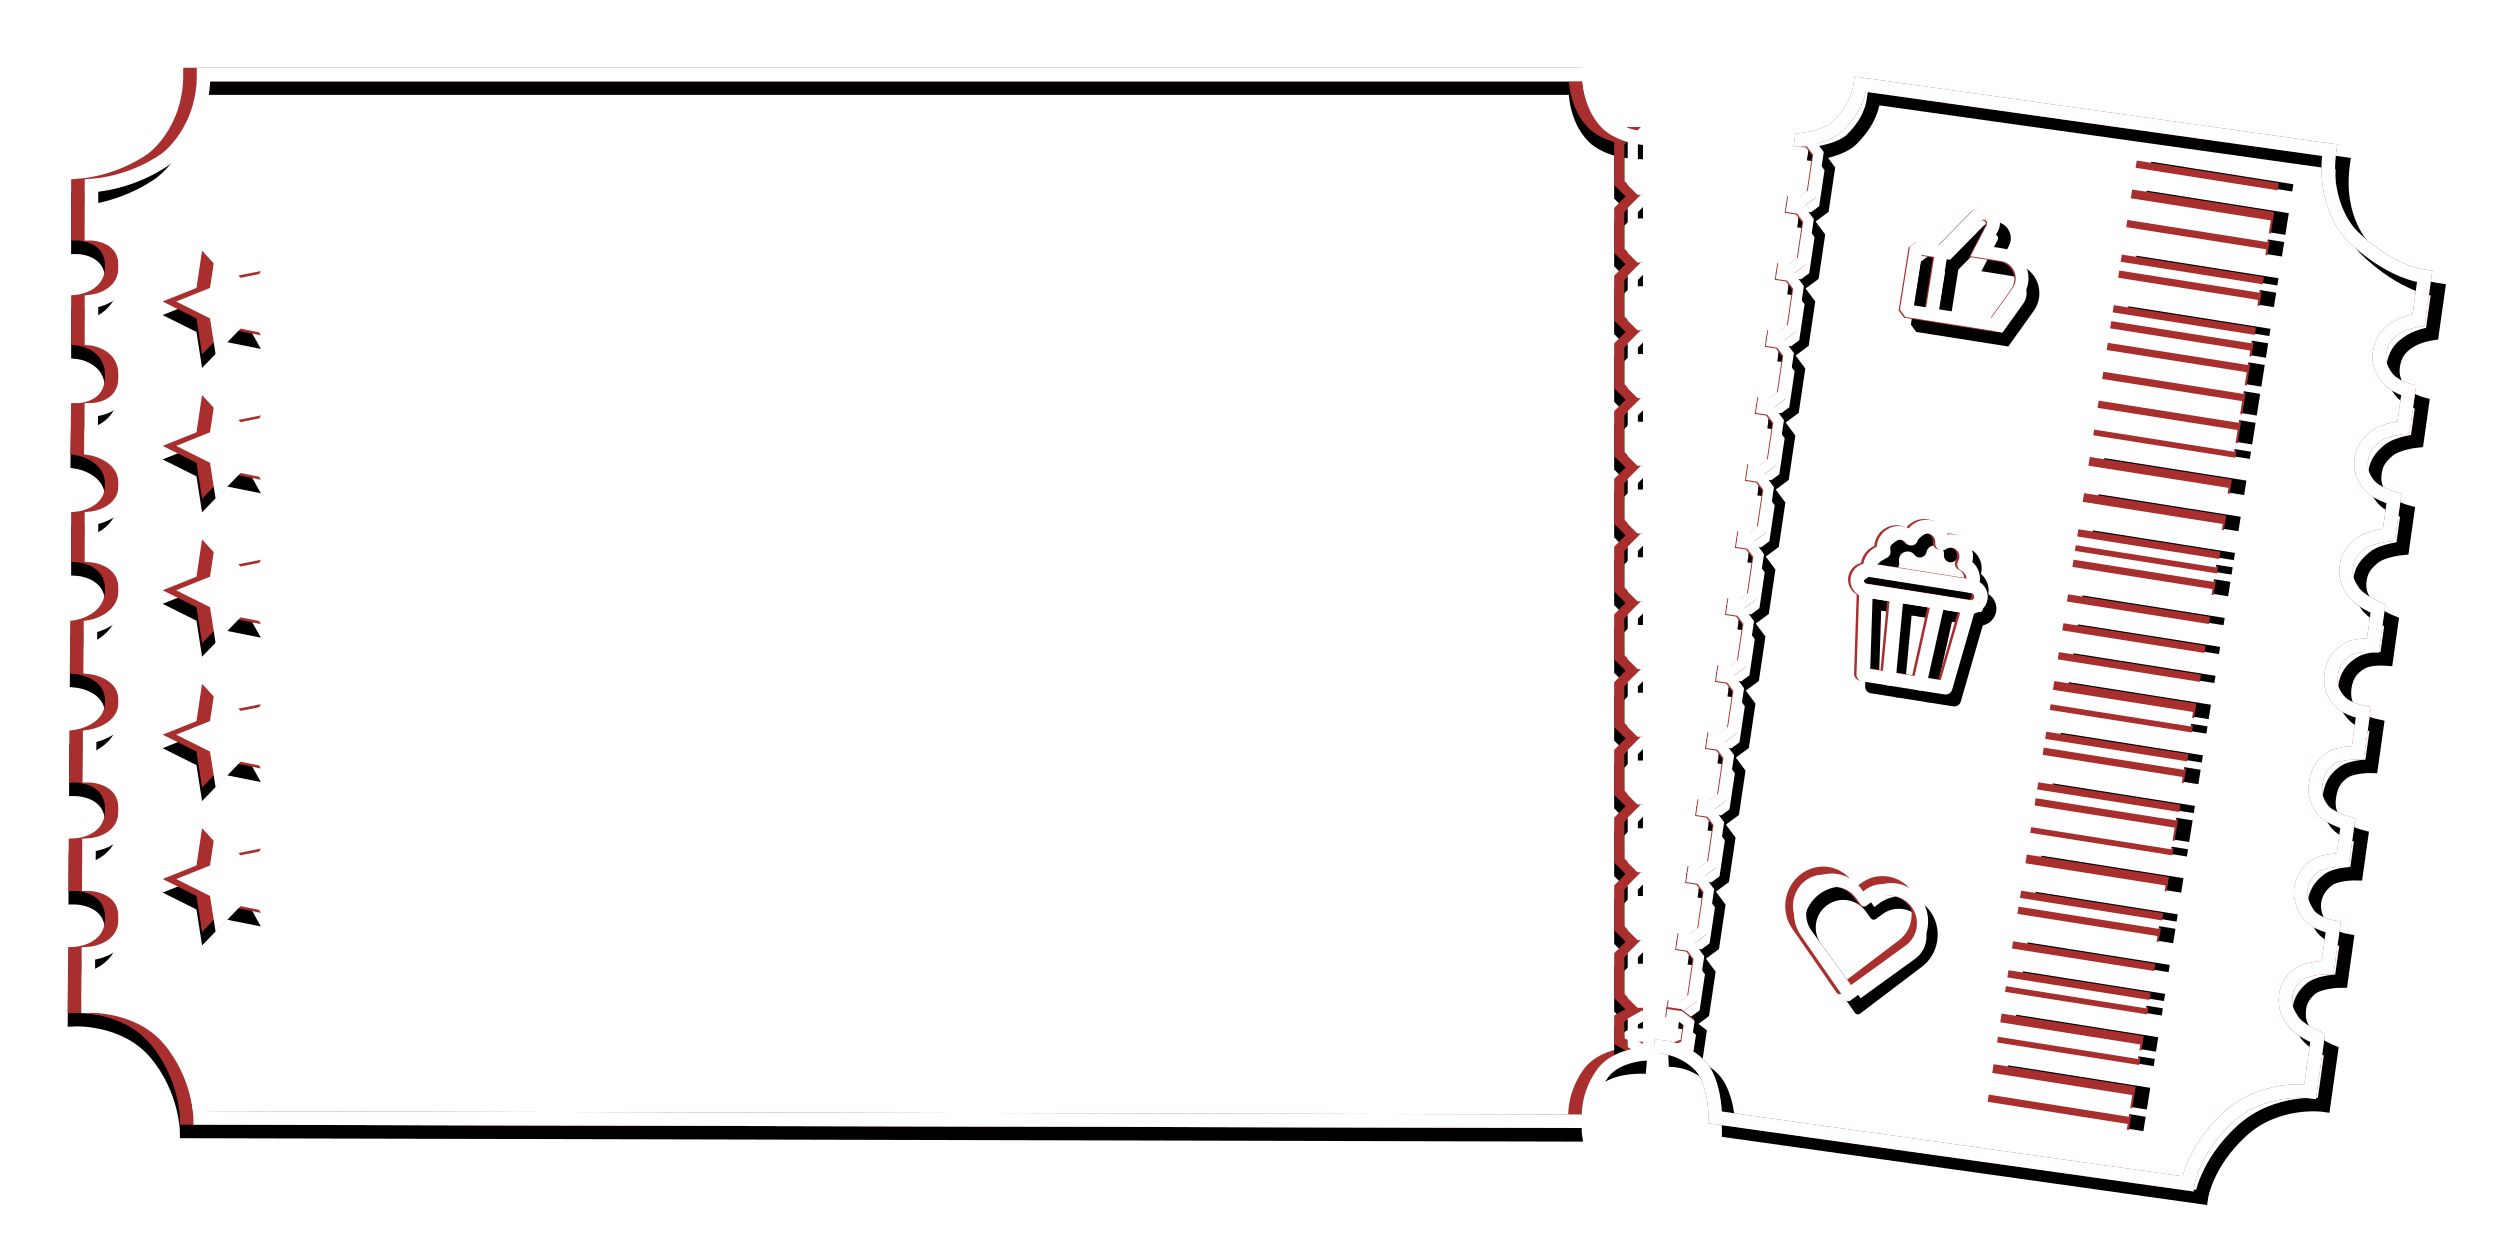 <svg width="369" height="186" viewBox="0 0 369 186" fill="none" xmlns="http://www.w3.org/2000/svg">
<path fill-rule="evenodd" clip-rule="evenodd" d="M296.522 36.282C297.285 34.812 296.384 33.027 294.748 32.768C293.974 32.645 293.188 32.904 292.639 33.463L287.834 38.345L284.593 37.832L283.516 38.615L282.043 47.913L282.826 48.991L296.419 51.144L300.18 45.884C301.297 44.322 301.289 42.221 300.16 40.667C299.465 39.71 298.417 39.068 297.249 38.883L295.329 38.579L296.522 36.282ZM289.048 39.796L293.981 34.783C294.104 34.658 294.28 34.6 294.453 34.628C294.82 34.686 295.022 35.086 294.851 35.415L292.455 40.03L296.954 40.743C297.63 40.85 298.235 41.221 298.637 41.774C299.289 42.672 299.293 43.886 298.648 44.789L295.564 49.102L287.77 47.867L289.048 39.796ZM285.91 47.573L284.05 47.278L285.228 39.839L287.088 40.134L285.91 47.573Z" fill="black"/>
<g filter="url(#filter0_d_98_350)">
<path fill-rule="evenodd" clip-rule="evenodd" d="M295.718 35.177C296.481 33.707 295.58 31.922 293.944 31.662C293.17 31.54 292.385 31.799 291.835 32.357L287.031 37.24L283.79 36.727L282.712 37.509L281.24 46.808L282.022 47.885L295.615 50.038L299.376 44.778C300.493 43.216 300.485 41.115 299.357 39.562C298.661 38.605 297.614 37.963 296.445 37.778L294.526 37.474L295.718 35.177ZM288.245 38.691L293.177 33.678C293.301 33.553 293.476 33.495 293.65 33.522C294.016 33.58 294.218 33.98 294.047 34.309L291.651 38.925L296.151 39.638C296.826 39.745 297.431 40.115 297.833 40.669C298.485 41.566 298.49 42.781 297.845 43.683L294.761 47.996L286.966 46.762L288.245 38.691ZM285.106 46.467L283.247 46.173L284.425 38.734L286.285 39.028L285.106 46.467Z" fill="#A92F2F"/>
</g>
<path fill-rule="evenodd" clip-rule="evenodd" d="M294.915 34.071C295.678 32.601 294.777 30.816 293.141 30.556C292.367 30.434 291.581 30.693 291.032 31.251L286.227 36.134L282.986 35.621L281.909 36.403L280.436 45.702L281.219 46.779L294.812 48.932L298.573 43.672C299.69 42.11 299.682 40.009 298.553 38.456C297.858 37.499 296.811 36.857 295.642 36.672L293.722 36.368L294.915 34.071ZM287.441 37.585L292.374 32.572C292.497 32.447 292.673 32.389 292.846 32.416C293.213 32.474 293.415 32.874 293.244 33.203L290.848 37.819L295.347 38.532C296.023 38.639 296.628 39.01 297.03 39.563C297.682 40.46 297.687 41.675 297.041 42.577L293.957 46.89L286.163 45.656L287.441 37.585ZM284.303 45.361L282.443 45.067L283.621 37.628L285.481 37.922L284.303 45.361Z" fill="white"/>
<path d="M291.897 91.353L276.702 88.947C275.866 88.814 275.291 88.022 275.423 87.186C275.556 86.35 276.348 85.775 277.183 85.907L292.379 88.314C293.214 88.447 293.79 89.239 293.657 90.074C293.525 90.91 292.733 91.486 291.897 91.353Z" stroke="black" stroke-width="2" stroke-miterlimit="10" stroke-linecap="round" stroke-linejoin="round"/>
<path d="M288.452 103.269L276.296 101.343L276.702 88.947L291.897 91.353L288.452 103.269Z" stroke="black" stroke-width="2" stroke-miterlimit="10" stroke-linecap="round" stroke-linejoin="round"/>
<path d="M287.339 90.631L284.654 102.667" stroke="black" stroke-width="2" stroke-miterlimit="10" stroke-linecap="round" stroke-linejoin="round"/>
<path d="M280.095 101.945L281.261 89.668" stroke="black" stroke-width="2" stroke-miterlimit="10" stroke-linecap="round" stroke-linejoin="round"/>
<path d="M292.227 88.29C292.339 88.074 292.463 87.782 292.499 87.554C292.667 86.491 292.116 85.547 291.176 85.086C291.288 84.87 291.413 84.579 291.461 84.275C291.665 82.983 290.834 81.839 289.542 81.634C288.935 81.538 288.367 81.682 287.927 82.001C288.043 80.774 287.2 79.706 285.984 79.513C284.769 79.321 283.637 80.076 283.368 81.279C283.048 80.839 282.553 80.527 281.945 80.431C280.653 80.226 279.509 81.058 279.305 82.349C279.256 82.653 279.284 82.969 279.324 83.209C278.288 83.357 277.472 84.084 277.304 85.148C277.256 85.452 277.295 85.692 277.335 85.931" stroke="black" stroke-width="2" stroke-miterlimit="10" stroke-linecap="round" stroke-linejoin="round"/>
<g filter="url(#filter1_d_98_350)">
<path d="M291.258 90.473L276.063 88.066C275.227 87.934 274.651 87.142 274.784 86.306C274.916 85.47 275.708 84.895 276.544 85.027L291.739 87.434C292.575 87.566 293.15 88.358 293.018 89.194C292.886 90.03 292.094 90.605 291.258 90.473Z" stroke="#A92F2F" stroke-width="2" stroke-miterlimit="10" stroke-linecap="round" stroke-linejoin="round"/>
<path d="M287.813 102.389L275.657 100.463L276.063 88.067L291.258 90.473L287.813 102.389Z" stroke="#A92F2F" stroke-width="2" stroke-miterlimit="10" stroke-linecap="round" stroke-linejoin="round"/>
<path d="M286.699 89.751L284.014 101.787" stroke="#A92F2F" stroke-width="2" stroke-miterlimit="10" stroke-linecap="round" stroke-linejoin="round"/>
<path d="M279.456 101.065L280.621 88.788" stroke="#A92F2F" stroke-width="2" stroke-miterlimit="10" stroke-linecap="round" stroke-linejoin="round"/>
<path d="M291.587 87.41C291.699 87.194 291.823 86.902 291.86 86.674C292.028 85.611 291.477 84.666 290.537 84.206C290.649 83.99 290.773 83.698 290.821 83.394C291.026 82.103 290.195 80.959 288.903 80.754C288.295 80.658 287.727 80.802 287.287 81.121C287.404 79.894 286.561 78.826 285.345 78.633C284.129 78.441 282.997 79.196 282.729 80.399C282.409 79.959 281.913 79.647 281.305 79.551C280.014 79.346 278.87 80.178 278.665 81.469C278.617 81.773 278.645 82.089 278.685 82.329C277.649 82.476 276.833 83.204 276.664 84.267C276.616 84.571 276.656 84.811 276.696 85.051" stroke="#A92F2F" stroke-width="2" stroke-miterlimit="10" stroke-linecap="round" stroke-linejoin="round"/>
</g>
<path d="M290.618 89.593L275.423 87.186C274.587 87.054 274.012 86.262 274.144 85.426C274.277 84.591 275.069 84.015 275.905 84.147L291.1 86.554C291.935 86.686 292.511 87.478 292.379 88.314C292.246 89.15 291.454 89.725 290.618 89.593Z" stroke="white" stroke-width="2" stroke-miterlimit="10" stroke-linecap="round" stroke-linejoin="round"/>
<path d="M287.174 101.509L275.018 99.583L275.423 87.186L290.619 89.593L287.174 101.509Z" stroke="white" stroke-width="2" stroke-miterlimit="10" stroke-linecap="round" stroke-linejoin="round"/>
<path d="M286.06 88.871L283.375 100.907" stroke="white" stroke-width="2" stroke-miterlimit="10" stroke-linecap="round" stroke-linejoin="round"/>
<path d="M278.816 100.185L279.982 87.908" stroke="white" stroke-width="2" stroke-miterlimit="10" stroke-linecap="round" stroke-linejoin="round"/>
<path d="M290.948 86.53C291.06 86.314 291.184 86.022 291.22 85.794C291.389 84.731 290.837 83.787 289.898 83.326C290.01 83.11 290.134 82.819 290.182 82.515C290.386 81.223 289.555 80.079 288.264 79.874C287.656 79.778 287.088 79.922 286.648 80.242C286.764 79.014 285.921 77.946 284.706 77.753C283.49 77.561 282.358 78.316 282.089 79.519C281.77 79.079 281.274 78.767 280.666 78.671C279.374 78.466 278.23 79.298 278.026 80.589C277.978 80.893 278.005 81.209 278.045 81.449C277.01 81.597 276.193 82.324 276.025 83.388C275.977 83.692 276.017 83.931 276.057 84.171" stroke="white" stroke-width="2" stroke-miterlimit="10" stroke-linecap="round" stroke-linejoin="round"/>
<path d="M284.439 135.189C283.63 134.076 282.441 133.349 281.083 133.134C279.726 132.919 278.366 133.246 277.253 134.055L276.671 134.477L276.243 133.887C275.434 132.774 274.238 132.038 272.881 131.823C271.527 131.609 270.167 131.936 269.059 132.741C267.946 133.55 267.214 134.742 267.003 136.1C266.788 137.458 267.12 138.814 267.928 139.927L274.077 148.39C274.162 148.507 274.29 148.583 274.422 148.604C274.554 148.625 274.698 148.596 274.816 148.511L283.292 142.377C284.405 141.568 285.136 140.376 285.351 139.018C285.57 137.661 285.247 136.302 284.439 135.189ZM282.671 141.517L274.622 147.34L268.785 139.305C268.143 138.422 267.883 137.344 268.054 136.266C268.224 135.189 268.801 134.243 269.683 133.606C270.562 132.967 271.64 132.707 272.714 132.877C273.791 133.048 274.74 133.629 275.382 134.512L276.122 135.531C276.295 135.769 276.626 135.822 276.865 135.648L277.874 134.915C278.757 134.273 279.839 134.014 280.913 134.184C281.987 134.354 282.932 134.934 283.574 135.814C284.216 136.697 284.472 137.774 284.301 138.852C284.134 139.93 283.554 140.875 282.671 141.517Z" fill="black"/>
<path d="M284.975 134.62C284.117 133.381 282.848 132.577 281.395 132.346C279.941 132.116 278.481 132.493 277.282 133.406L276.656 133.884L276.2 133.226C275.342 131.986 274.066 131.172 272.613 130.942C271.163 130.712 269.703 131.089 268.509 131.999C267.31 132.913 266.517 134.253 266.28 135.775C266.039 137.296 266.384 138.812 267.242 140.052L273.767 149.478C273.858 149.608 273.994 149.692 274.135 149.715C274.277 149.737 274.432 149.704 274.558 149.607L283.691 142.675C284.89 141.761 285.683 140.421 285.924 138.9C286.169 137.379 285.834 135.86 284.975 134.62ZM283.032 141.717L274.36 148.298L268.165 139.349C267.484 138.365 267.213 137.161 267.404 135.953C267.596 134.746 268.221 133.683 269.172 132.962C270.119 132.241 271.276 131.941 272.426 132.123C273.579 132.306 274.592 132.949 275.273 133.933L276.058 135.067C276.242 135.333 276.596 135.389 276.854 135.193L277.941 134.364C278.893 133.639 280.055 133.341 281.204 133.523C282.354 133.705 283.362 134.347 284.044 135.326C284.725 136.31 284.991 137.514 284.8 138.722C284.613 139.93 283.983 140.992 283.032 141.717Z" fill="black"/>
<g filter="url(#filter2_d_98_350)">
<path d="M283.733 134.218C282.925 133.105 281.736 132.378 280.378 132.163C279.021 131.948 277.661 132.275 276.548 133.084L275.966 133.506L275.537 132.916C274.729 131.803 273.533 131.067 272.176 130.852C270.822 130.638 269.462 130.965 268.353 131.77C267.24 132.579 266.509 133.771 266.298 135.129C266.083 136.487 266.415 137.844 267.223 138.957L273.372 147.42C273.457 147.537 273.585 147.613 273.717 147.634C273.849 147.655 273.993 147.626 274.11 147.541L282.587 141.406C283.7 140.597 284.431 139.405 284.646 138.047C284.865 136.69 284.542 135.331 283.733 134.218ZM281.966 140.546L273.917 146.369L268.079 138.335C267.438 137.451 267.178 136.373 267.348 135.296C267.519 134.218 268.096 133.273 268.978 132.635C269.857 131.996 270.935 131.736 272.009 131.907C273.086 132.077 274.035 132.658 274.677 133.541L275.417 134.56C275.59 134.799 275.921 134.851 276.16 134.678L277.169 133.944C278.052 133.302 279.134 133.043 280.208 133.213C281.282 133.383 282.227 133.964 282.869 134.843C283.511 135.726 283.767 136.804 283.596 137.881C283.429 138.959 282.849 139.904 281.966 140.546Z" fill="#A92F2F"/>
<g filter="url(#filter3_d_98_350)">
<path d="M284.27 133.65C283.412 132.41 282.143 131.606 280.69 131.376C279.236 131.145 277.776 131.522 276.577 132.436L275.95 132.913L275.495 132.255C274.637 131.016 273.361 130.202 271.908 129.971C270.458 129.742 268.998 130.118 267.804 131.028C266.605 131.942 265.812 133.282 265.575 134.804C265.334 136.326 265.679 137.842 266.537 139.081L273.062 148.507C273.153 148.637 273.289 148.722 273.43 148.744C273.572 148.766 273.727 148.733 273.853 148.637L282.986 141.704C284.185 140.791 284.978 139.45 285.219 137.929C285.464 136.408 285.128 134.889 284.27 133.65ZM282.327 140.746L273.655 147.327L267.459 138.378C266.778 137.395 266.508 136.19 266.699 134.982C266.891 133.775 267.516 132.712 268.467 131.991C269.414 131.27 270.571 130.971 271.721 131.153C272.874 131.335 273.887 131.978 274.568 132.962L275.353 134.096C275.537 134.362 275.891 134.418 276.149 134.222L277.236 133.394C278.188 132.669 279.35 132.37 280.499 132.552C281.649 132.734 282.657 133.376 283.339 134.356C284.02 135.339 284.286 136.543 284.095 137.751C283.908 138.959 283.278 140.021 282.327 140.746Z" fill="#A92F2F"/>
</g>
</g>
<path d="M283.028 133.248C282.219 132.135 281.031 131.408 279.673 131.193C278.315 130.978 276.955 131.305 275.842 132.114L275.261 132.536L274.832 131.946C274.023 130.833 272.828 130.097 271.47 129.882C270.117 129.667 268.757 129.994 267.648 130.8C266.535 131.608 265.804 132.801 265.593 134.159C265.378 135.517 265.709 136.873 266.518 137.986L272.667 146.449C272.752 146.566 272.879 146.642 273.012 146.663C273.144 146.684 273.288 146.655 273.405 146.57L281.882 140.436C282.995 139.627 283.726 138.435 283.941 137.077C284.16 135.72 283.837 134.361 283.028 133.248ZM281.26 139.575L273.212 145.399L267.374 137.364C266.732 136.481 266.472 135.403 266.643 134.325C266.814 133.248 267.39 132.302 268.273 131.664C269.152 131.026 270.23 130.766 271.303 130.936C272.381 131.107 273.33 131.688 273.971 132.571L274.711 133.589C274.885 133.828 275.216 133.881 275.454 133.707L276.464 132.974C277.347 132.332 278.429 132.073 279.503 132.243C280.576 132.413 281.521 132.993 282.164 133.872C282.805 134.756 283.061 135.833 282.891 136.911C282.724 137.989 282.144 138.934 281.26 139.575Z" fill="white"/>
<path d="M283.565 132.679C282.707 131.44 281.438 130.635 279.984 130.405C278.531 130.175 277.071 130.551 275.871 131.465L275.245 131.942L274.79 131.285C273.932 130.045 272.656 129.231 271.202 129.001C269.753 128.771 268.293 129.148 267.099 130.058C265.899 130.972 265.106 132.312 264.87 133.834C264.629 135.355 264.973 136.871 265.832 138.111L272.357 147.536C272.447 147.667 272.583 147.751 272.725 147.773C272.867 147.796 273.021 147.762 273.148 147.666L282.281 140.734C283.48 139.82 284.273 138.48 284.514 136.959C284.759 135.438 284.423 133.919 283.565 132.679ZM281.621 139.776L272.949 146.357L266.754 137.408C266.073 136.424 265.803 135.22 265.994 134.012C266.185 132.804 266.811 131.742 267.762 131.021C268.708 130.299 269.866 130 271.015 130.182C272.169 130.365 273.182 131.008 273.863 131.992L274.648 133.126C274.832 133.392 275.186 133.448 275.443 133.252L276.531 132.423C277.483 131.698 278.644 131.399 279.794 131.582C280.943 131.764 281.952 132.406 282.633 133.385C283.314 134.369 283.581 135.573 283.389 136.781C283.202 137.989 282.573 139.051 281.621 139.776Z" fill="white"/>
<path d="M316.365 166.964L295.387 163.641L295.725 161.508L316.703 164.83L316.365 166.964ZM316.872 163.764L295.894 160.441L296.401 157.241L317.379 160.563L316.872 163.764ZM317.886 157.363L296.907 154.041L297.076 152.974L318.055 156.297L317.886 157.363ZM318.224 155.227L297.246 151.904L297.584 149.771L318.562 153.094L318.224 155.227ZM319.069 149.894L298.091 146.571L298.259 145.504L319.238 148.827L319.069 149.894ZM319.407 147.76L298.428 144.438L298.597 143.371L319.576 146.694L319.407 147.76ZM320.083 143.491L299.105 140.168L299.274 139.101L320.252 142.424L320.083 143.491ZM320.759 139.224L299.78 135.901L300.118 133.768L321.097 137.09L320.759 139.224ZM321.266 136.024L300.287 132.701L300.456 131.634L321.435 134.957L321.266 136.024ZM321.942 131.754L300.964 128.431L301.301 126.298L322.28 129.621L321.942 131.754ZM322.787 126.421L301.808 123.098L301.977 122.031L322.956 125.354L322.787 126.421ZM323.125 124.287L302.146 120.965L302.653 117.764L323.632 121.087L323.125 124.287ZM323.801 120.018L302.822 116.695L302.991 115.628L323.97 118.951L323.801 120.018ZM324.477 115.751L303.498 112.428L303.836 110.295L324.815 113.617L324.477 115.751ZM324.984 112.551L304.005 109.228L304.174 108.161L325.153 111.484L324.984 112.551ZM325.66 108.281L304.681 104.958L304.85 103.892L325.829 107.214L325.66 108.281ZM325.998 106.148L305.019 102.825L305.357 100.692L326.336 104.014L325.998 106.148ZM326.842 100.814L305.864 97.492L306.033 96.425L327.011 99.748L326.842 100.814ZM327.519 96.545L306.54 93.222L306.709 92.155L327.688 95.478L327.519 96.545ZM328.194 92.278L307.216 88.955L307.385 87.888L328.363 91.211L328.194 92.278ZM328.87 88.011L307.892 84.688L308.23 82.555L329.208 85.877L328.87 88.011ZM329.378 84.808L308.399 81.485L308.568 80.419L329.547 83.741L329.378 84.808ZM329.715 82.675L308.737 79.352L308.906 78.285L329.884 81.608L329.715 82.675ZM330.391 78.408L309.413 75.085L309.751 72.952L330.729 76.274L330.391 78.408ZM331.236 73.072L310.258 69.749L310.596 67.615L331.574 70.938L331.236 73.072ZM332.081 67.738L311.103 64.415L311.272 63.349L332.25 66.671L332.081 67.738ZM332.419 65.605L311.441 62.282L311.947 59.082L332.926 62.404L332.419 65.605ZM333.095 61.335L312.117 58.012L312.624 54.812L333.602 58.135L333.095 61.335ZM333.771 57.068L312.793 53.745L313.299 50.545L334.278 53.868L333.771 57.068ZM334.447 52.801L313.468 49.479L313.806 47.345L334.785 50.668L334.447 52.801ZM334.954 49.599L313.976 46.276L314.145 45.209L335.123 48.532L334.954 49.599ZM335.63 45.332L314.652 42.009L314.989 39.876L335.968 43.198L335.63 45.332ZM336.137 42.132L315.158 38.809L315.327 37.742L336.306 41.065L336.137 42.132ZM336.813 37.862L315.835 34.539L316.173 32.406L337.151 35.729L336.813 37.862ZM337.32 34.662L316.341 31.339L316.848 28.139L337.827 31.462L337.32 34.662ZM338.334 28.262L317.355 24.939L317.524 23.872L338.503 27.195L338.334 28.262Z" fill="black"/>
<g filter="url(#filter4_d_98_350)">
<path d="M315.221 167.795L294.243 164.472L294.581 162.339L315.559 165.662L315.221 167.795ZM315.728 164.595L294.75 161.272L295.257 158.072L316.235 161.395L315.728 164.595ZM316.742 158.195L295.763 154.872L295.932 153.805L316.911 157.128L316.742 158.195ZM317.08 156.058L296.102 152.736L296.44 150.602L317.418 153.925L317.08 156.058ZM317.925 150.725L296.946 147.402L297.115 146.336L318.094 149.658L317.925 150.725ZM318.263 148.592L297.284 145.269L297.453 144.202L318.432 147.525L318.263 148.592ZM318.939 144.322L297.961 140.999L298.13 139.933L319.108 143.255L318.939 144.322ZM319.615 140.055L298.636 136.732L298.974 134.599L319.953 137.922L319.615 140.055ZM320.122 136.855L299.143 133.532L299.312 132.466L320.291 135.788L320.122 136.855ZM320.798 132.585L299.82 129.263L300.157 127.129L321.136 130.452L320.798 132.585ZM321.643 127.252L300.664 123.929L300.833 122.863L321.812 126.185L321.643 127.252ZM321.981 125.118L301.002 121.796L301.509 118.596L322.488 121.918L321.981 125.118ZM322.657 120.849L301.678 117.526L301.847 116.46L322.826 119.782L322.657 120.849ZM323.333 116.582L302.354 113.259L302.692 111.126L323.671 114.449L323.333 116.582ZM323.84 113.382L302.861 110.059L303.03 108.993L324.008 112.315L323.84 113.382ZM324.516 109.112L303.537 105.79L303.706 104.723L324.685 108.046L324.516 109.112ZM324.854 106.979L303.875 103.656L304.213 101.523L325.192 104.846L324.854 106.979ZM325.698 101.645L304.72 98.323L304.889 97.256L325.867 100.579L325.698 101.645ZM326.375 97.376L305.396 94.053L305.565 92.987L326.544 96.309L326.375 97.376ZM327.05 93.109L306.072 89.786L306.241 88.72L327.219 92.042L327.05 93.109ZM327.726 88.842L306.748 85.52L307.086 83.386L328.064 86.709L327.726 88.842ZM328.234 85.639L307.255 82.317L307.424 81.25L328.402 84.573L328.234 85.639ZM328.571 83.506L307.593 80.183L307.762 79.117L328.74 82.439L328.571 83.506ZM329.247 79.239L308.269 75.916L308.607 73.783L329.585 77.106L329.247 79.239ZM330.092 73.903L309.114 70.58L309.452 68.447L330.43 71.769L330.092 73.903ZM330.937 68.569L309.959 65.247L310.128 64.18L331.106 67.503L330.937 68.569ZM331.275 66.436L310.297 63.113L310.803 59.913L331.782 63.236L331.275 66.436ZM331.951 62.166L310.973 58.844L311.48 55.644L332.458 58.966L331.951 62.166ZM332.627 57.9L311.649 54.577L312.155 51.377L333.134 54.699L332.627 57.9ZM333.303 53.633L312.324 50.31L312.662 48.177L333.641 51.499L333.303 53.633ZM333.81 50.43L312.832 47.107L313.001 46.04L333.979 49.363L333.81 50.43ZM334.486 46.163L313.507 42.84L313.845 40.707L334.824 44.03L334.486 46.163ZM334.993 42.963L314.014 39.64L314.183 38.574L335.162 41.896L334.993 42.963ZM335.669 38.693L314.691 35.371L315.028 33.237L336.007 36.56L335.669 38.693ZM336.176 35.493L315.197 32.17L315.704 28.97L336.683 32.293L336.176 35.493ZM337.19 29.093L316.211 25.77L316.38 24.704L337.359 28.026L337.19 29.093Z" fill="#A92F2F"/>
</g>
<path d="M313.708 168.036L292.73 164.714L293.068 162.58L314.046 165.903L313.708 168.036ZM314.215 164.836L293.237 161.514L293.744 158.314L314.722 161.636L314.215 164.836ZM315.229 158.436L294.25 155.113L294.419 154.047L315.398 157.369L315.229 158.436ZM315.567 156.3L294.589 152.977L294.927 150.844L315.905 154.166L315.567 156.3ZM316.412 150.966L295.434 147.644L295.603 146.577L316.581 149.9L316.412 150.966ZM316.75 148.833L295.771 145.51L295.94 144.444L316.919 147.766L316.75 148.833ZM317.426 144.563L296.448 141.241L296.617 140.174L317.595 143.497L317.426 144.563ZM318.102 140.297L297.123 136.974L297.461 134.84L318.44 138.163L318.102 140.297ZM318.609 137.096L297.63 133.774L297.799 132.707L318.778 136.03L318.609 137.096ZM319.285 132.827L298.307 129.504L298.644 127.371L319.623 130.693L319.285 132.827ZM320.13 127.493L299.151 124.171L299.32 123.104L320.299 126.427L320.13 127.493ZM320.468 125.36L299.489 122.037L299.996 118.837L320.975 122.16L320.468 125.36ZM321.144 121.09L300.165 117.768L300.334 116.701L321.313 120.024L321.144 121.09ZM321.82 116.824L300.841 113.501L301.179 111.367L322.158 114.69L321.82 116.824ZM322.327 113.623L301.348 110.301L301.517 109.234L322.496 112.557L322.327 113.623ZM323.003 109.354L302.024 106.031L302.193 104.964L323.172 108.287L323.003 109.354ZM323.341 107.22L302.362 103.898L302.7 101.764L323.679 105.087L323.341 107.22ZM324.185 101.887L303.207 98.564L303.376 97.498L324.354 100.82L324.185 101.887ZM324.862 97.617L303.883 94.295L304.052 93.228L325.031 96.551L324.862 97.617ZM325.538 93.35L304.559 90.028L304.728 88.961L325.706 92.284L325.538 93.35ZM326.213 89.084L305.235 85.761L305.573 83.628L326.551 86.95L326.213 89.084ZM326.721 85.881L305.742 82.558L305.911 81.491L326.89 84.814L326.721 85.881ZM327.058 83.747L306.08 80.425L306.249 79.358L327.227 82.681L327.058 83.747ZM327.734 79.481L306.756 76.158L307.094 74.025L328.072 77.347L327.734 79.481ZM328.579 74.144L307.601 70.822L307.939 68.688L328.917 72.011L328.579 74.144ZM329.424 68.811L308.446 65.488L308.615 64.421L329.593 67.744L329.424 68.811ZM329.762 66.677L308.784 63.355L309.29 60.155L330.269 63.477L329.762 66.677ZM330.438 62.408L309.46 59.085L309.967 55.885L330.945 59.208L330.438 62.408ZM331.114 58.141L310.136 54.818L310.643 51.618L331.621 54.941L331.114 58.141ZM331.79 53.874L310.811 50.551L311.149 48.418L332.128 51.741L331.79 53.874ZM332.297 50.671L311.319 47.349L311.488 46.282L332.466 49.605L332.297 50.671ZM332.973 46.404L311.995 43.082L312.332 40.948L333.311 44.271L332.973 46.404ZM333.48 43.204L312.501 39.882L312.67 38.815L333.649 42.138L333.48 43.204ZM334.156 38.935L313.178 35.612L313.516 33.479L334.494 36.801L334.156 38.935ZM334.663 35.735L313.684 32.412L314.191 29.212L335.17 32.535L334.663 35.735ZM335.677 29.334L314.698 26.012L314.867 24.945L335.846 28.268L335.677 29.334Z" fill="white"/>
<g filter="url(#filter5_d_98_350)">
<path d="M91.381 68.338V57.65H53.27V68.338H67.037V107.488H77.613V68.338H91.381ZM50.152 72.754H48.891V53.272H95.76V54.533L106.076 64.998V83.182H92.309V122.369H74.273L63.92 111.904H62.658V83.182H60.506L50.152 72.754ZM60.84 82.328H63.549V111.014H64.254L74.607 121.479H91.455V82.328H105.223V65.295L94.869 54.83V54.125H49.781V71.863H50.486L60.84 82.328ZM78.504 69.228V108.379H66.147V69.228H52.379V56.797H92.272V69.228H78.504ZM50.857 70.973H50.635V55.016H94.016V55.238L104.332 65.703V81.438H90.602V120.588H74.978L64.625 110.123H64.402V81.438H61.211L50.857 70.973ZM93.125 70.082V55.906H51.525V70.082H65.293V109.27H79.357V70.082H93.125ZM134.428 82.514L135.281 81.697L133.834 80.769L134.428 82.514ZM131.348 68.227C132.51 68.227 133.599 68.462 134.613 68.932C135.628 69.402 136.518 70.033 137.285 70.824C138.052 71.591 138.646 72.482 139.066 73.496C139.512 74.51 139.734 75.574 139.734 76.688C139.734 77.801 139.512 78.865 139.066 79.879C138.646 80.893 138.052 81.796 137.285 82.588C136.518 83.355 135.628 83.973 134.613 84.443C133.599 84.889 132.51 85.111 131.348 85.111H120.809V68.227H131.348ZM144.113 90.826C144.212 90.752 144.311 90.665 144.41 90.566C144.509 90.467 144.633 90.356 144.781 90.232H144.744C148.455 86.422 150.311 81.908 150.311 76.688C150.311 71.418 148.455 66.903 144.744 63.143C141.083 59.407 136.617 57.539 131.348 57.539H110.195V107.488H120.809V95.762H131.088L145.561 109.752C146.204 109.059 146.81 108.416 147.379 107.822C147.973 107.204 148.554 106.598 149.123 106.004C149.717 105.41 150.311 104.804 150.904 104.186C151.523 103.542 152.191 102.85 152.908 102.107C151.399 100.623 149.902 99.188 148.418 97.803C146.934 96.393 145.449 94.945 143.965 93.461L144.113 90.826ZM107.078 111.904H105.816V53.123H131.348C137.755 53.123 143.26 55.424 147.861 60.025C148.208 60.372 148.517 60.706 148.789 61.027C149.061 61.324 149.284 61.572 149.457 61.77L149.346 61.658L158.289 70.713C162.816 75.24 165.08 80.757 165.08 87.264C165.08 93.152 163.2 98.273 159.439 102.627L169.385 112.572L156.211 126.451L139.883 110.68H135.578V122.406H117.469L107.078 111.904ZM117.803 121.516H134.725V109.789H140.254L156.211 125.189L168.197 112.572L158.289 102.664C160.392 100.462 161.901 98.112 162.816 95.613C163.757 93.115 164.227 90.331 164.227 87.264C164.227 81.029 162.049 75.71 157.695 71.307L148.715 62.252L148.752 62.326C148.455 61.955 148.183 61.646 147.936 61.398C147.713 61.126 147.49 60.879 147.268 60.656C142.864 56.228 137.557 54.014 131.348 54.014H106.67V111.014H107.375L117.803 121.516ZM144.596 92.83C146.154 94.389 147.738 95.935 149.346 97.469C150.954 98.978 152.549 100.512 154.133 102.07C152.624 103.654 151.189 105.163 149.828 106.598C148.492 108.008 147.07 109.48 145.561 111.014L130.717 96.652H121.662V108.379H109.305V56.648H131.348C136.79 56.648 141.466 58.615 145.375 62.549C149.259 66.482 151.201 71.195 151.201 76.688C151.201 79.458 150.706 82.007 149.717 84.332C148.752 86.658 147.305 88.822 145.375 90.826C145.202 90.999 145.053 91.135 144.93 91.234C144.831 91.333 144.732 91.42 144.633 91.494L144.596 92.83ZM131.348 69.117H121.662V84.221H131.348C132.387 84.221 133.364 84.023 134.279 83.627C135.195 83.206 135.986 82.65 136.654 81.957C137.322 81.264 137.854 80.46 138.25 79.545C138.646 78.63 138.844 77.677 138.844 76.688C138.844 75.698 138.646 74.745 138.25 73.83C137.854 72.915 137.322 72.111 136.654 71.418C135.986 70.725 135.195 70.169 134.279 69.748C133.364 69.328 132.387 69.117 131.348 69.117ZM133.834 81.846C133.982 81.796 134.118 81.734 134.242 81.66C134.366 81.586 134.502 81.487 134.65 81.363H133.834V81.846ZM107.783 110.123H107.561V54.904H131.348C137.31 54.904 142.406 57.032 146.637 61.287C146.909 61.559 147.156 61.831 147.379 62.103C147.626 62.351 147.861 62.623 148.084 62.92L157.064 71.938C161.245 76.118 163.336 81.227 163.336 87.264C163.336 93.251 161.245 98.372 157.064 102.627L157.027 102.664L166.936 112.609L156.174 123.928L140.588 108.898H133.834V120.625H118.174L107.783 110.123ZM131.348 70.008C132.263 70.008 133.117 70.193 133.908 70.564C134.725 70.911 135.43 71.406 136.023 72.049C136.617 72.667 137.087 73.372 137.434 74.164C137.805 74.956 137.99 75.797 137.99 76.688C137.99 77.578 137.805 78.419 137.434 79.211C137.087 80.003 136.617 80.708 136.023 81.326C135.43 81.945 134.725 82.439 133.908 82.811C133.117 83.157 132.263 83.33 131.348 83.33H122.553V70.008H131.348ZM145.189 92.199C145.288 92.125 145.4 92.038 145.523 91.939C145.647 91.816 145.808 91.655 146.006 91.457C150.038 87.35 152.055 82.427 152.055 76.688C152.055 70.898 150.038 65.975 146.006 61.918C141.949 57.811 137.062 55.758 131.348 55.758H108.451V109.27H122.553V97.543H130.383L145.598 112.275L155.357 102.07L145.189 92.199ZM207.385 94.723C206.049 95.836 204.552 96.677 202.895 97.246C201.262 97.79 199.542 98.062 197.736 98.062C195.535 98.062 193.493 97.654 191.613 96.838C189.733 96.022 188.1 94.908 186.715 93.498C185.354 92.088 184.278 90.443 183.486 88.562C182.719 86.682 182.336 84.678 182.336 82.551C182.336 80.027 182.806 77.801 183.746 75.871C184.711 73.917 185.936 72.296 187.42 71.01C188.904 69.699 190.549 68.709 192.355 68.041C194.186 67.373 195.98 67.039 197.736 67.039C199.443 67.039 201.101 67.311 202.709 67.856C204.317 68.375 205.851 69.228 207.311 70.416L214.881 62.772C213.718 61.757 212.456 60.854 211.096 60.062C209.76 59.246 208.35 58.566 206.865 58.022C205.406 57.453 203.896 57.032 202.338 56.76C200.804 56.463 199.27 56.315 197.736 56.315C195.04 56.315 192.529 56.673 190.203 57.391C187.878 58.108 185.75 59.098 183.82 60.359C181.891 61.596 180.171 63.068 178.662 64.775C177.153 66.458 175.879 68.276 174.84 70.231C173.826 72.16 173.046 74.176 172.502 76.279C171.958 78.382 171.686 80.473 171.686 82.551C171.686 85.148 172.02 87.598 172.688 89.898C173.355 92.174 174.283 94.29 175.471 96.244C176.683 98.174 178.105 99.918 179.738 101.477C181.371 103.01 183.152 104.322 185.082 105.41C187.012 106.474 189.053 107.29 191.205 107.859C193.357 108.428 195.535 108.713 197.736 108.713C200.903 108.713 203.958 108.169 206.902 107.08C209.846 105.992 212.506 104.396 214.881 102.293L207.385 94.723ZM219.854 101.18H219.816L231.469 112.943C229.762 114.65 227.968 116.172 226.088 117.508C224.208 118.844 222.278 119.969 220.299 120.885C218.32 121.775 216.316 122.456 214.287 122.926C212.283 123.396 210.279 123.631 208.275 123.631C206.271 123.631 204.28 123.421 202.301 123C200.346 122.604 198.441 122.023 196.586 121.256C194.755 120.464 192.999 119.512 191.316 118.398C189.634 117.26 188.088 115.962 186.678 114.502C185.193 113.018 183.746 111.57 182.336 110.16C180.926 108.75 179.491 107.303 178.031 105.818C176.448 104.458 175.001 102.936 173.689 101.254C172.378 99.572 171.24 97.753 170.275 95.799C169.335 93.82 168.605 91.729 168.086 89.527C167.566 87.301 167.307 84.975 167.307 82.551C167.307 80.126 167.616 77.689 168.234 75.24C168.878 72.791 169.793 70.441 170.98 68.189C172.193 65.913 173.677 63.786 175.434 61.807C177.19 59.828 179.194 58.108 181.445 56.648C183.697 55.189 186.183 54.038 188.904 53.197C191.65 52.356 194.594 51.935 197.736 51.935C199.691 51.935 201.67 52.158 203.674 52.603C205.678 53.049 207.632 53.692 209.537 54.533C211.442 55.35 213.273 56.352 215.029 57.539C216.786 58.727 218.394 60.075 219.854 61.584H219.816L231.469 73.348L217.961 86.967L216.477 85.519V85.557C215.141 84.27 213.78 83.342 212.395 82.773C211.034 82.204 209.661 81.92 208.275 81.92C207.014 81.92 205.715 82.167 204.379 82.662C203.068 83.132 201.868 83.837 200.779 84.777C199.715 85.717 198.837 86.893 198.145 88.303C197.452 89.688 197.105 91.296 197.105 93.127C197.105 93.325 197.093 93.436 197.068 93.461C197.068 93.486 197.068 93.486 197.068 93.461C197.068 93.51 197.081 93.572 197.105 93.647C197.254 93.671 197.365 93.684 197.439 93.684C197.514 93.659 197.613 93.647 197.736 93.647C199.221 93.647 200.779 93.226 202.412 92.385C204.045 91.519 205.69 90.232 207.348 88.525L219.854 101.18ZM207.385 89.75C205.851 91.333 204.255 92.533 202.598 93.35C200.965 94.141 199.344 94.537 197.736 94.537C197.514 94.537 197.266 94.537 196.994 94.537C196.747 94.537 196.499 94.512 196.252 94.463V93.127C196.252 91.148 196.623 89.404 197.365 87.894C198.107 86.385 199.048 85.124 200.186 84.109C201.348 83.095 202.635 82.328 204.045 81.809C205.48 81.289 206.89 81.029 208.275 81.029C209.76 81.029 211.244 81.338 212.729 81.957C214.238 82.551 215.697 83.54 217.107 84.926H217.07L217.961 85.742L230.281 73.348L219.223 62.178V62.215C217.788 60.73 216.217 59.407 214.51 58.244C212.827 57.081 211.059 56.104 209.203 55.312C207.348 54.496 205.443 53.878 203.488 53.457C201.559 53.012 199.641 52.789 197.736 52.789C194.669 52.789 191.811 53.197 189.164 54.014C186.517 54.83 184.092 55.956 181.891 57.391C179.714 58.801 177.771 60.471 176.064 62.4C174.382 64.33 172.947 66.396 171.76 68.598C170.597 70.799 169.706 73.088 169.088 75.463C168.494 77.838 168.197 80.201 168.197 82.551C168.197 84.926 168.445 87.189 168.939 89.342C169.434 91.494 170.139 93.523 171.055 95.428C171.97 97.333 173.059 99.102 174.32 100.734C175.607 102.367 177.029 103.839 178.588 105.15L178.514 105.113C179.973 106.598 181.433 108.07 182.893 109.529C184.352 110.964 185.812 112.424 187.271 113.908C188.632 115.318 190.129 116.568 191.762 117.656C193.395 118.745 195.102 119.673 196.883 120.439C198.689 121.182 200.544 121.751 202.449 122.146C204.379 122.542 206.321 122.74 208.275 122.74C210.23 122.74 212.172 122.53 214.102 122.109C216.056 121.664 217.973 121.033 219.854 120.217C221.734 119.376 223.552 118.349 225.309 117.137C227.065 115.924 228.723 114.527 230.281 112.943L219.223 101.773L207.385 89.75ZM216.105 102.293C213.607 104.668 210.774 106.486 207.607 107.748C204.441 108.985 201.15 109.604 197.736 109.604C195.436 109.604 193.172 109.307 190.945 108.713C188.743 108.119 186.641 107.266 184.637 106.152C182.658 105.039 180.814 103.691 179.107 102.107C177.425 100.499 175.965 98.693 174.729 96.689C173.516 94.686 172.564 92.496 171.871 90.121C171.178 87.746 170.832 85.223 170.832 82.551C170.832 80.423 171.104 78.271 171.648 76.094C172.217 73.917 173.034 71.826 174.098 69.822C175.161 67.818 176.473 65.951 178.031 64.219C179.59 62.462 181.359 60.941 183.338 59.654C185.342 58.343 187.544 57.316 189.943 56.574C192.368 55.832 194.965 55.461 197.736 55.461C199.394 55.461 201.051 55.634 202.709 55.98C204.367 56.302 205.987 56.772 207.57 57.391C209.154 58.009 210.663 58.776 212.098 59.691C213.557 60.607 214.893 61.633 216.105 62.772L207.348 71.566C205.913 70.305 204.379 69.377 202.746 68.783C201.113 68.189 199.443 67.893 197.736 67.893C196.104 67.893 194.421 68.214 192.689 68.857C190.982 69.476 189.424 70.404 188.014 71.641C186.604 72.878 185.441 74.412 184.525 76.242C183.635 78.073 183.189 80.176 183.189 82.551C183.189 84.555 183.561 86.447 184.303 88.228C185.045 90.01 186.059 91.568 187.346 92.904C188.657 94.216 190.191 95.267 191.947 96.059C193.729 96.826 195.658 97.209 197.736 97.209C199.493 97.209 201.2 96.875 202.857 96.207C204.54 95.539 206.036 94.648 207.348 93.535L216.105 102.293ZM218.666 102.33L218.592 102.404L229.02 112.943C226.15 115.838 222.921 118.052 219.334 119.586C215.747 121.095 212.061 121.85 208.275 121.85C206.37 121.85 204.49 121.664 202.635 121.293C200.804 120.897 199.01 120.34 197.254 119.623C195.522 118.881 193.865 117.978 192.281 116.914C190.698 115.85 189.238 114.638 187.902 113.277L179.145 104.482C177.635 103.196 176.262 101.761 175.025 100.178C173.788 98.594 172.725 96.887 171.834 95.057C170.968 93.201 170.288 91.234 169.793 89.156C169.323 87.053 169.088 84.852 169.088 82.551C169.088 80.275 169.385 77.986 169.979 75.686C170.572 73.36 171.438 71.133 172.576 69.006C173.714 66.853 175.1 64.85 176.732 62.994C178.39 61.139 180.283 59.518 182.41 58.133C184.538 56.747 186.876 55.659 189.424 54.867C191.997 54.075 194.768 53.68 197.736 53.68C199.592 53.68 201.46 53.89 203.34 54.31C205.22 54.731 207.051 55.337 208.832 56.129C210.638 56.896 212.37 57.848 214.027 58.986C215.71 60.1 217.256 61.361 218.666 62.772L218.592 62.809L229.02 73.348L217.961 84.481L217.701 84.295C216.192 82.835 214.633 81.784 213.025 81.141C211.442 80.473 209.859 80.139 208.275 80.139C206.816 80.139 205.319 80.423 203.785 80.992C202.251 81.537 200.854 82.365 199.592 83.478C198.355 84.567 197.34 85.928 196.549 87.561C195.757 89.169 195.361 91.024 195.361 93.127C195.361 93.498 195.361 93.857 195.361 94.203C195.386 94.549 195.436 94.896 195.51 95.242C195.856 95.292 196.215 95.341 196.586 95.391C196.982 95.415 197.365 95.428 197.736 95.428C199.468 95.428 201.15 95.069 202.783 94.352C204.441 93.609 205.975 92.496 207.385 91.012L218.666 102.33ZM207.385 92.273C206.098 93.634 204.626 94.648 202.969 95.316C201.336 95.984 199.592 96.318 197.736 96.318C195.782 96.318 193.976 95.96 192.318 95.242C190.661 94.5 189.214 93.51 187.977 92.273C186.764 91.012 185.812 89.552 185.119 87.894C184.426 86.212 184.08 84.431 184.08 82.551C184.08 80.324 184.501 78.357 185.342 76.65C186.183 74.919 187.259 73.471 188.57 72.309C189.906 71.146 191.378 70.268 192.986 69.674C194.619 69.08 196.202 68.783 197.736 68.783C199.468 68.783 201.15 69.105 202.783 69.748C204.441 70.367 205.975 71.393 207.385 72.828L217.404 62.772C216.118 61.485 214.708 60.335 213.174 59.32C211.64 58.306 210.032 57.453 208.35 56.76C206.667 56.042 204.923 55.498 203.117 55.127C201.311 54.756 199.518 54.57 197.736 54.57C194.867 54.57 192.182 54.954 189.684 55.721C187.21 56.488 184.946 57.539 182.893 58.875C180.839 60.211 178.996 61.782 177.363 63.588C175.755 65.394 174.407 67.336 173.318 69.414C172.23 71.467 171.389 73.62 170.795 75.871C170.226 78.122 169.941 80.349 169.941 82.551C169.941 85.322 170.3 87.932 171.018 90.381C171.735 92.83 172.725 95.094 173.986 97.172C175.273 99.225 176.782 101.081 178.514 102.738C180.27 104.371 182.175 105.769 184.229 106.932C186.307 108.094 188.484 108.985 190.76 109.604C193.061 110.197 195.386 110.494 197.736 110.494C199.567 110.494 201.373 110.321 203.154 109.975C204.96 109.604 206.692 109.072 208.35 108.379C210.032 107.686 211.628 106.845 213.137 105.855C214.671 104.841 216.093 103.666 217.404 102.33L207.385 92.273Z" fill="white"/>
</g>
<path d="M29.825 39L29 44.5L24 46.5L29 49L29.825 54.311L33.5 50.5L38.5 51.5L36 47L38.5 42L33.5 43L29.825 39Z" fill="black"/>
<g filter="url(#filter6_d_98_350)">
<path d="M30.825 38L30 43.5L25 45.5L30 48L30.825 53.311L34.5 49.5L39.5 50.5L37 46L39.5 41L34.5 42L30.825 38Z" fill="#A92F2F"/>
</g>
<path d="M31.825 37L31 42.5L26 44.5L31 47L31.825 52.311L35.5 48.5L40.5 49.5L38 45L40.5 40L35.5 41L31.825 37Z" fill="white"/>
<path d="M29.825 60.31L29 65.811L24 67.811L29 70.311L29.825 75.621L33.5 71.811L38.5 72.811L36 68.311L38.5 63.31L33.5 64.311L29.825 60.31Z" fill="black"/>
<g filter="url(#filter7_d_98_350)">
<path d="M30.825 59.31L30 64.811L25 66.811L30 69.311L30.825 74.621L34.5 70.811L39.5 71.811L37 67.311L39.5 62.31L34.5 63.31L30.825 59.31Z" fill="#A92F2F"/>
</g>
<path d="M31.825 58.31L31 63.81L26 65.811L31 68.311L31.825 73.621L35.5 69.811L40.5 70.811L38 66.311L40.5 61.31L35.5 62.31L31.825 58.31Z" fill="white"/>
<path d="M29.825 81.621L29 87.121L24 89.121L29 91.621L29.825 96.932L33.5 93.121L38.5 94.121L36 89.621L38.5 84.621L33.5 85.621L29.825 81.621Z" fill="black"/>
<g filter="url(#filter8_d_98_350)">
<path d="M30.825 80.621L30 86.121L25 88.121L30 90.621L30.825 95.932L34.5 92.121L39.5 93.121L37 88.621L39.5 83.621L34.5 84.621L30.825 80.621Z" fill="#A92F2F"/>
</g>
<path d="M31.825 79.621L31 85.121L26 87.121L31 89.621L31.825 94.932L35.5 91.121L40.5 92.121L38 87.621L40.5 82.621L35.5 83.621L31.825 79.621Z" fill="white"/>
<path d="M29.825 102.932L29 108.432L24 110.432L29 112.932L29.825 118.242L33.5 114.432L38.5 115.432L36 110.932L38.5 105.932L33.5 106.932L29.825 102.932Z" fill="black"/>
<g filter="url(#filter9_d_98_350)">
<path d="M30.825 101.932L30 107.432L25 109.432L30 111.932L30.825 117.242L34.5 113.432L39.5 114.432L37 109.932L39.5 104.932L34.5 105.932L30.825 101.932Z" fill="#A92F2F"/>
</g>
<path d="M31.825 100.932L31 106.432L26 108.432L31 110.932L31.825 116.242L35.5 112.432L40.5 113.432L38 108.932L40.5 103.932L35.5 104.932L31.825 100.932Z" fill="white"/>
<path d="M29.825 124.242L29 129.742L24 131.742L29 134.242L29.825 139.553L33.5 135.742L38.5 136.742L36 132.242L38.5 127.242L33.5 128.242L29.825 124.242Z" fill="black"/>
<g filter="url(#filter10_d_98_350)">
<path d="M30.825 123.242L30 128.742L25 130.742L30 133.242L30.825 138.553L34.5 134.742L39.5 135.742L37 131.242L39.5 126.242L34.5 127.242L30.825 123.242Z" fill="#A92F2F"/>
</g>
<path d="M31.825 122.242L31 127.742L26 129.742L31 132.242L31.825 137.553L35.5 133.742L40.5 134.742L38 130.242L40.5 125.242L35.5 126.242L31.825 122.242Z" fill="white"/>
<path d="M266.861 22.654C267.872 22.796 271.727 22.165 273.348 20.536C275.11 18.764 276.245 16.904 276.593 14.428L313.698 19.643L345.856 24.162C344.677 32.552 349.133 36.741 349.133 36.741C349.133 36.741 354.155 41.991 359.886 42.796L358.981 49.233C358.981 49.233 357.137 49.488 355.804 50.301C354.46 51.12 353.702 51.958 353.338 53.489C352.952 55.112 353.266 56.324 354.265 57.659C355.323 59.072 357.52 59.631 357.52 59.631L356.754 65.077C356.754 65.077 353.848 65.37 352.518 66.502C351.386 67.465 350.754 68.286 350.547 69.759C350.34 71.231 350.665 72.234 351.544 73.433C352.554 74.812 355.356 75.578 355.356 75.578L354.604 80.932C354.604 80.932 351.643 81.198 350.292 82.346C349.159 83.308 348.527 84.131 348.32 85.603C348.113 87.076 348.494 88.04 349.317 89.278C350.284 90.732 352.997 91.814 352.997 91.814L352.231 97.261C352.231 97.261 349.87 97.073 348.629 97.765C347.104 98.614 346.336 99.718 346.093 101.448C345.85 103.177 346.284 104.45 347.516 105.687C348.518 106.694 350.84 107.164 350.84 107.164L350.005 113.105C350.005 113.105 347.168 113.028 345.838 114.034C344.652 114.931 344.141 115.83 343.867 117.292C343.559 118.931 343.791 120.129 344.794 121.461C345.797 122.794 348.543 123.503 348.543 123.503L347.778 128.95C347.778 128.95 344.943 128.875 343.611 129.879C343.047 130.304 342.057 131.175 341.709 132.641C341.338 134.208 341.77 135.454 342.637 136.811C343.634 138.371 346.386 138.852 346.386 138.852L345.551 144.794C345.551 144.794 342.179 144.788 340.82 146.149C339.816 147.154 339.388 148.055 339.344 149.476C339.303 150.785 339.673 151.573 340.41 152.655C341.393 154.098 344.09 155.192 344.09 155.192L342.976 163.114C342.976 163.114 336.05 162.14 330.832 166.961C325.614 171.782 324.918 176.733 324.918 176.733L255.161 166.929C255.161 166.929 255.219 162.898 253.592 160.145C252.769 158.754 250.909 157.542 249.27 156.968C247.664 156.406 246.27 156.468 246.27 156.468" stroke="black" stroke-width="2"/>
<g filter="url(#filter11_d_98_350)">
<path d="M265.861 21.654C266.872 21.796 270.727 21.165 272.348 19.536C274.11 17.764 275.245 15.904 275.593 13.428L312.698 18.643L344.856 23.162C343.677 31.552 348.133 35.741 348.133 35.741C348.133 35.741 353.155 40.991 358.886 41.796L357.981 48.233C357.981 48.233 356.137 48.488 354.804 49.301C353.46 50.12 352.702 50.958 352.338 52.489C351.952 54.112 352.266 55.324 353.265 56.659C354.323 58.072 356.52 58.631 356.52 58.631L355.754 64.077C355.754 64.077 352.848 64.37 351.518 65.502C350.386 66.465 349.754 67.286 349.547 68.759C349.34 70.231 349.665 71.234 350.544 72.433C351.554 73.812 354.356 74.578 354.356 74.578L353.604 79.932C353.604 79.932 350.643 80.198 349.292 81.346C348.159 82.308 347.527 83.131 347.32 84.603C347.113 86.076 347.494 87.04 348.317 88.278C349.284 89.732 351.997 90.814 351.997 90.814L351.231 96.261C351.231 96.261 348.87 96.073 347.629 96.765C346.104 97.614 345.336 98.718 345.093 100.448C344.85 102.177 345.284 103.45 346.516 104.687C347.518 105.694 349.84 106.164 349.84 106.164L349.005 112.105C349.005 112.105 346.168 112.028 344.838 113.034C343.652 113.931 343.141 114.83 342.867 116.292C342.559 117.931 342.791 119.129 343.794 120.461C344.797 121.794 347.543 122.503 347.543 122.503L346.778 127.95C346.778 127.95 343.943 127.875 342.611 128.879C342.047 129.304 341.057 130.175 340.709 131.641C340.338 133.208 340.77 134.454 341.637 135.811C342.634 137.371 345.386 137.852 345.386 137.852L344.551 143.794C344.551 143.794 341.179 143.788 339.82 145.149C338.816 146.154 338.388 147.055 338.344 148.476C338.303 149.785 338.673 150.573 339.41 151.655C340.393 153.098 343.09 154.192 343.09 154.192L341.976 162.114C341.976 162.114 335.05 161.14 329.832 165.961C324.614 170.782 323.918 175.733 323.918 175.733L254.161 165.929C254.161 165.929 254.219 161.898 252.592 159.145C251.769 157.754 249.909 156.542 248.27 155.968C246.664 155.406 245.27 155.468 245.27 155.468" stroke="#A92F2F" stroke-width="2"/>
</g>
<path d="M266.845 22.919L268.824 23.213L270.087 24.918L269.204 30.852L267.5 32.116L265.522 31.822" stroke="black" stroke-width="1.5"/>
<g filter="url(#filter12_d_98_350)">
<path d="M266.003 21.783L267.982 22.077L269.245 23.782L268.362 29.716L266.658 30.979L264.68 30.685" stroke="#A92F2F" stroke-width="1.5"/>
</g>
<path d="M265.161 20.647L267.14 20.941L268.403 22.645L267.52 28.58L265.816 29.843L263.838 29.549" stroke="white" stroke-width="1.5"/>
<path d="M265.375 32.811L267.353 33.105L268.616 34.809L267.734 40.744L266.029 42.007L264.051 41.713" stroke="black" stroke-width="1.5"/>
<g filter="url(#filter13_d_98_350)">
<path d="M264.533 31.674L266.511 31.969L267.774 33.673L266.892 39.608L265.187 40.871L263.209 40.577" stroke="#A92F2F" stroke-width="1.5"/>
</g>
<path d="M263.691 30.538L265.669 30.832L266.932 32.537L266.05 38.471L264.345 39.734L262.367 39.44" stroke="white" stroke-width="1.5"/>
<path d="M263.904 42.702L265.883 42.996L267.146 44.7L266.263 50.635L264.559 51.898L262.581 51.604" stroke="black" stroke-width="1.5"/>
<g filter="url(#filter14_d_98_350)">
<path d="M263.062 41.566L265.04 41.86L266.304 43.564L265.421 49.499L263.717 50.762L261.739 50.468" stroke="#A92F2F" stroke-width="1.5"/>
</g>
<path d="M262.22 40.43L264.198 40.724L265.462 42.428L264.579 48.363L262.875 49.626L260.897 49.332" stroke="white" stroke-width="1.5"/>
<path d="M262.434 52.593L264.412 52.888L265.675 54.592L264.793 60.527L263.088 61.79L261.11 61.496" stroke="black" stroke-width="1.5"/>
<g filter="url(#filter15_d_98_350)">
<path d="M261.592 51.457L263.57 51.751L264.833 53.456L263.951 59.39L262.246 60.654L260.268 60.359" stroke="#A92F2F" stroke-width="1.5"/>
</g>
<path d="M260.749 50.321L262.728 50.615L263.991 52.319L263.109 58.254L261.404 59.517L259.426 59.223" stroke="white" stroke-width="1.5"/>
<path d="M260.963 62.485L262.941 62.779L264.204 64.483L263.322 70.418L261.618 71.681L259.64 71.387" stroke="black" stroke-width="1.5"/>
<g filter="url(#filter16_d_98_350)">
<path d="M260.121 61.348L262.099 61.642L263.362 63.347L262.48 69.281L260.776 70.545L258.798 70.251" stroke="#A92F2F" stroke-width="1.5"/>
</g>
<path d="M259.279 60.212L261.257 60.506L262.52 62.211L261.638 68.145L259.934 69.408L257.956 69.114" stroke="white" stroke-width="1.5"/>
<path d="M259.492 72.376L261.471 72.67L262.734 74.374L261.851 80.309L260.147 81.572L258.169 81.278" stroke="black" stroke-width="1.5"/>
<g filter="url(#filter17_d_98_350)">
<path d="M258.65 71.24L260.629 71.534L261.892 73.238L261.009 79.173L259.305 80.436L257.327 80.142" stroke="#A92F2F" stroke-width="1.5"/>
</g>
<path d="M257.808 70.103L259.787 70.398L261.05 72.102L260.167 78.037L258.463 79.3L256.485 79.006" stroke="white" stroke-width="1.5"/>
<path d="M258.022 82.267L260 82.561L261.263 84.266L260.381 90.2L258.677 91.464L256.698 91.169" stroke="black" stroke-width="1.5"/>
<g filter="url(#filter18_d_98_350)">
<path d="M257.18 81.131L259.158 81.425L260.421 83.129L259.539 89.064L257.835 90.327L255.856 90.033" stroke="#A92F2F" stroke-width="1.5"/>
</g>
<path d="M256.338 79.995L258.316 80.289L259.579 81.993L258.697 87.928L256.993 89.191L255.014 88.897" stroke="white" stroke-width="1.5"/>
<path d="M256.551 92.158L258.53 92.453L259.793 94.157L258.911 100.092L257.206 101.355L255.228 101.061" stroke="black" stroke-width="1.5"/>
<g filter="url(#filter19_d_98_350)">
<path d="M255.709 91.022L257.688 91.316L258.951 93.021L258.068 98.955L256.364 100.218L254.386 99.924" stroke="#A92F2F" stroke-width="1.5"/>
</g>
<path d="M254.867 89.886L256.846 90.18L258.109 91.884L257.226 97.819L255.522 99.082L253.544 98.788" stroke="white" stroke-width="1.5"/>
<path d="M255.081 102.05L257.059 102.344L258.322 104.048L257.44 109.983L255.736 111.246L253.757 110.952" stroke="black" stroke-width="1.5"/>
<g filter="url(#filter20_d_98_350)">
<path d="M254.239 100.914L256.217 101.208L257.48 102.912L256.598 108.847L254.893 110.11L252.915 109.816" stroke="#A92F2F" stroke-width="1.5"/>
</g>
<path d="M253.397 99.777L255.375 100.071L256.638 101.776L255.756 107.71L254.051 108.974L252.073 108.679" stroke="white" stroke-width="1.5"/>
<path d="M253.61 111.941L255.589 112.235L256.852 113.94L255.969 119.874L254.265 121.137L252.287 120.843" stroke="black" stroke-width="1.5"/>
<g filter="url(#filter21_d_98_350)">
<path d="M252.768 110.805L254.747 111.099L256.01 112.803L255.127 118.738L253.423 120.001L251.445 119.707" stroke="#A92F2F" stroke-width="1.5"/>
</g>
<path d="M251.926 109.669L253.904 109.963L255.168 111.667L254.285 117.602L252.581 118.865L250.603 118.571" stroke="white" stroke-width="1.5"/>
<path d="M252.14 121.832L254.118 122.126L255.381 123.831L254.499 129.765L252.794 131.028L250.816 130.734" stroke="black" stroke-width="1.5"/>
<g filter="url(#filter22_d_98_350)">
<path d="M251.298 120.696L253.276 120.99L254.539 122.694L253.657 128.629L251.952 129.892L249.974 129.598" stroke="#A92F2F" stroke-width="1.5"/>
</g>
<path d="M250.456 119.56L252.434 119.854L253.697 121.558L252.815 127.493L251.11 128.756L249.132 128.462" stroke="white" stroke-width="1.5"/>
<path d="M250.669 131.724L252.647 132.018L253.911 133.722L253.028 139.657L251.324 140.92L249.346 140.626" stroke="black" stroke-width="1.5"/>
<g filter="url(#filter23_d_98_350)">
<path d="M249.827 130.587L251.805 130.881L253.068 132.586L252.186 138.521L250.482 139.784L248.504 139.49" stroke="#A92F2F" stroke-width="1.5"/>
</g>
<path d="M248.985 129.451L250.963 129.745L252.226 131.45L251.344 137.384L249.64 138.647L247.662 138.353" stroke="white" stroke-width="1.5"/>
<path d="M249.199 141.615L251.177 141.909L252.44 143.613L251.558 149.548L249.853 150.811L247.875 150.517" stroke="black" stroke-width="1.5"/>
<g filter="url(#filter24_d_98_350)">
<path d="M248.357 140.479L250.335 140.773L251.598 142.477L250.716 148.412L249.011 149.675L247.033 149.381" stroke="#A92F2F" stroke-width="1.5"/>
</g>
<path d="M247.515 139.342L249.493 139.637L250.756 141.341L249.874 147.276L248.169 148.539L246.191 148.245" stroke="white" stroke-width="1.5"/>
<path d="M247.793 151.067L249.772 151.361L251.133 152.406L250.643 155.703L249.036 156.306L247.058 156.012" stroke="black" stroke-width="1.5"/>
<g filter="url(#filter25_d_98_350)">
<path d="M246.886 150.37L248.864 150.664L250.225 151.709L249.735 155.006L248.129 155.61L246.151 155.315" stroke="#A92F2F" stroke-width="1.5"/>
</g>
<path d="M245.978 149.673L247.957 149.967L249.318 151.012L248.828 154.309L247.221 154.913L245.243 154.619" stroke="white" stroke-width="1.5"/>
<path d="M264.86 20.654C265.872 20.796 269.727 20.165 271.347 18.536C273.11 16.764 274.245 14.904 274.593 12.429L311.698 17.643L343.855 22.163C342.676 30.553 347.133 34.741 347.133 34.741C347.133 34.741 352.155 39.991 357.885 40.797L356.981 47.233C356.981 47.233 355.137 47.489 353.803 48.302C352.46 49.121 351.701 49.958 351.337 51.489C350.952 53.113 351.266 54.324 352.265 55.659C353.322 57.072 355.519 57.631 355.519 57.631L354.754 63.078C354.754 63.078 351.847 63.371 350.518 64.502C349.385 65.465 348.753 66.287 348.546 67.759C348.339 69.232 348.665 70.235 349.543 71.434C350.553 72.812 353.356 73.579 353.356 73.579L352.603 78.933C352.603 78.933 349.642 79.199 348.291 80.346C347.158 81.309 346.527 82.131 346.32 83.604C346.113 85.076 346.494 86.04 347.317 87.278C348.283 88.732 350.996 89.815 350.996 89.815L350.231 95.261C350.231 95.261 347.87 95.073 346.628 95.765C345.104 96.615 344.336 97.719 344.093 99.448C343.85 101.177 344.284 102.45 345.515 103.687C346.518 104.694 348.839 105.164 348.839 105.164L348.004 111.106C348.004 111.106 345.167 111.029 343.837 112.035C342.652 112.932 342.141 113.831 341.866 115.292C341.558 116.932 341.791 118.13 342.794 119.462C343.797 120.794 346.543 121.504 346.543 121.504L345.777 126.95C345.777 126.95 342.942 126.875 341.611 127.879C341.046 128.305 340.057 129.176 339.709 130.641C339.337 132.208 339.77 133.455 340.636 134.811C341.633 136.372 344.386 136.853 344.386 136.853L343.551 142.794C343.551 142.794 340.178 142.789 338.82 144.149C337.815 145.155 337.387 146.055 337.343 147.476C337.302 148.785 337.673 149.573 338.41 150.655C339.392 152.098 342.089 153.192 342.089 153.192L340.976 161.114C340.976 161.114 334.049 160.141 328.831 164.962C323.613 169.782 322.917 174.734 322.917 174.734L253.16 164.93C253.16 164.93 253.219 160.899 251.591 158.145C250.769 156.755 248.909 155.542 247.269 154.968C245.663 154.406 244.269 154.468 244.269 154.468" stroke="white" stroke-width="2"/>
<path d="M242.5 22.5C241.5 22.5 238 22.5 235.5 20.5C233.345 18.542 232.564 15.625 232.5 13H28.05C28.05 21.445 22.534 25.419 22.534 25.419C22.534 25.419 18.02 28.897 11.502 29.394C11.502 31.653 11.5 34.028 11.497 36.5C11.5 36.5 16.5 36.576 16.5 41.288C16.5 46 11.5 46.5 11.5 46.5V52C11.5 52 16.5 52.5 16.5 57.5C16.5 62.5 11.482 62.5 11.482 62.5L11.408 68.206C11.408 68.206 16.5 69 16.5 73.5C16.5 78 11.5 78.5 11.5 78.5V84C11.5 84 16.5 84.325 16.5 89C16.5 93.675 11.357 94.5 11.357 94.5C11.357 94.5 11.336 97.057 11.309 100.5C11.309 100.5 16.5 101 16.5 105.5C16.5 110 11.232 110.706 11.232 110.706C11.215 113.013 11.201 115.08 11.194 116.5C11.194 116.5 16.5 116.5 16.5 121.5C16.5 126.5 11.139 126.738 11.139 126.738C11.127 128.758 11.117 130.683 11.106 132.5C11.106 132.5 16.5 132.5 16.5 137.5C16.5 142.5 11.047 142.761 11.047 142.761C11.018 147.655 11 150.5 11 150.5C11 150.5 18.5 150.11 23 155.5C27.5 160.89 27.548 167 27.548 167L232.5 167.5C232.5 167.5 232 164 234.5 160.5C237 157 243 157.5 243 157.5" stroke="black" stroke-width="2"/>
<g filter="url(#filter26_d_98_350)">
<path d="M243.5 21.5C242.5 21.5 239 21.5 236.5 19.5C234.345 17.542 233.564 14.625 233.5 12H29.05C29.05 20.445 23.534 24.419 23.534 24.419C23.534 24.419 19.02 27.897 12.502 28.394C12.502 30.653 12.5 33.028 12.497 35.5C12.5 35.5 17.5 35.576 17.5 40.288C17.5 45 12.5 45.5 12.5 45.5V51C12.5 51 17.5 51.5 17.5 56.5C17.5 61.5 12.482 61.5 12.482 61.5L12.408 67.206C12.408 67.206 17.5 68 17.5 72.5C17.5 77 12.5 77.5 12.5 77.5V83C12.5 83 17.5 83.325 17.5 88C17.5 92.675 12.357 93.5 12.357 93.5C12.357 93.5 12.336 96.057 12.309 99.5C12.309 99.5 17.5 100 17.5 104.5C17.5 109 12.232 109.706 12.232 109.706C12.215 112.013 12.201 114.08 12.194 115.5C12.194 115.5 17.5 115.5 17.5 120.5C17.5 125.5 12.139 125.738 12.139 125.738C12.127 127.758 12.117 129.683 12.106 131.5C12.106 131.5 17.5 131.5 17.5 136.5C17.5 141.5 12.047 141.761 12.047 141.761C12.018 146.655 12 149.5 12 149.5C12 149.5 19.5 149.11 24 154.5C28.5 159.89 28.548 166 28.548 166L233.5 166.5C233.5 166.5 233 163 235.5 159.5C238 156 244 156.5 244 156.5" stroke="#A92F2F" stroke-width="2"/>
</g>
<path d="M242.5 21.5H240.5L239 23V29L240.5 30.5H242.5" stroke="black" stroke-width="1.5"/>
<g filter="url(#filter27_d_98_350)">
<path d="M243.5 20.5H241.5L240 22V28L241.5 29.5H243.5" stroke="#A92F2F" stroke-width="1.5"/>
</g>
<path d="M244.5 19.5H242.5L241 21V27L242.5 28.5H244.5" stroke="white" stroke-width="1.5"/>
<path d="M242.5 31.5H240.5L239 33V39L240.5 40.5H242.5" stroke="black" stroke-width="1.5"/>
<g filter="url(#filter28_d_98_350)">
<path d="M243.5 30.5H241.5L240 32V38L241.5 39.5H243.5" stroke="#A92F2F" stroke-width="1.5"/>
</g>
<path d="M244.5 29.5H242.5L241 31V37L242.5 38.5H244.5" stroke="white" stroke-width="1.5"/>
<path d="M242.5 41.5H240.5L239 43V49L240.5 50.5H242.5" stroke="black" stroke-width="1.5"/>
<g filter="url(#filter29_d_98_350)">
<path d="M243.5 40.5H241.5L240 42V48L241.5 49.5H243.5" stroke="#A92F2F" stroke-width="1.5"/>
</g>
<path d="M244.5 39.5H242.5L241 41V47L242.5 48.5H244.5" stroke="white" stroke-width="1.5"/>
<path d="M242.5 51.5H240.5L239 53V59L240.5 60.5H242.5" stroke="black" stroke-width="1.5"/>
<g filter="url(#filter30_d_98_350)">
<path d="M243.5 50.5H241.5L240 52V58L241.5 59.5H243.5" stroke="#A92F2F" stroke-width="1.5"/>
</g>
<path d="M244.5 49.5H242.5L241 51V57L242.5 58.5H244.5" stroke="white" stroke-width="1.5"/>
<path d="M242.5 61.5H240.5L239 63V69L240.5 70.5H242.5" stroke="black" stroke-width="1.5"/>
<g filter="url(#filter31_d_98_350)">
<path d="M243.5 60.5H241.5L240 62V68L241.5 69.5H243.5" stroke="#A92F2F" stroke-width="1.5"/>
</g>
<path d="M244.5 59.5H242.5L241 61V67L242.5 68.5H244.5" stroke="white" stroke-width="1.5"/>
<path d="M242.5 71.5H240.5L239 73V79L240.5 80.5H242.5" stroke="black" stroke-width="1.5"/>
<g filter="url(#filter32_d_98_350)">
<path d="M243.5 70.5H241.5L240 72V78L241.5 79.5H243.5" stroke="#A92F2F" stroke-width="1.5"/>
</g>
<path d="M244.5 69.5H242.5L241 71V77L242.5 78.5H244.5" stroke="white" stroke-width="1.5"/>
<path d="M242.5 81.5H240.5L239 83V89L240.5 90.5H242.5" stroke="black" stroke-width="1.5"/>
<g filter="url(#filter33_d_98_350)">
<path d="M243.5 80.5H241.5L240 82V88L241.5 89.5H243.5" stroke="#A92F2F" stroke-width="1.5"/>
</g>
<path d="M244.5 79.5H242.5L241 81V87L242.5 88.5H244.5" stroke="white" stroke-width="1.5"/>
<path d="M242.5 91.5H240.5L239 93V99L240.5 100.5H242.5" stroke="black" stroke-width="1.5"/>
<g filter="url(#filter34_d_98_350)">
<path d="M243.5 90.5H241.5L240 92V98L241.5 99.5H243.5" stroke="#A92F2F" stroke-width="1.5"/>
</g>
<path d="M244.5 89.5H242.5L241 91V97L242.5 98.5H244.5" stroke="white" stroke-width="1.5"/>
<path d="M242.5 101.5H240.5L239 103V109L240.5 110.5H242.5" stroke="black" stroke-width="1.5"/>
<g filter="url(#filter35_d_98_350)">
<path d="M243.5 100.5H241.5L240 102V108L241.5 109.5H243.5" stroke="#A92F2F" stroke-width="1.5"/>
</g>
<path d="M244.5 99.5H242.5L241 101V107L242.5 108.5H244.5" stroke="white" stroke-width="1.5"/>
<path d="M242.5 111.5H240.5L239 113V119L240.5 120.5H242.5" stroke="black" stroke-width="1.5"/>
<g filter="url(#filter36_d_98_350)">
<path d="M243.5 110.5H241.5L240 112V118L241.5 119.5H243.5" stroke="#A92F2F" stroke-width="1.5"/>
</g>
<path d="M244.5 109.5H242.5L241 111V117L242.5 118.5H244.5" stroke="white" stroke-width="1.5"/>
<path d="M242.5 121.5H240.5L239 123V129L240.5 130.5H242.5" stroke="black" stroke-width="1.5"/>
<g filter="url(#filter37_d_98_350)">
<path d="M243.5 120.5H241.5L240 122V128L241.5 129.5H243.5" stroke="#A92F2F" stroke-width="1.5"/>
</g>
<path d="M244.5 119.5H242.5L241 121V127L242.5 128.5H244.5" stroke="white" stroke-width="1.5"/>
<path d="M242.5 131.5H240.5L239 133V139L240.5 140.5H242.5" stroke="black" stroke-width="1.5"/>
<g filter="url(#filter38_d_98_350)">
<path d="M243.5 130.5H241.5L240 132V138L241.5 139.5H243.5" stroke="#A92F2F" stroke-width="1.5"/>
</g>
<path d="M244.5 129.5H242.5L241 131V137L242.5 138.5H244.5" stroke="white" stroke-width="1.5"/>
<path d="M242.5 141.5H240.5L239 143V149L240.5 150.5H242.5" stroke="black" stroke-width="1.5"/>
<g filter="url(#filter39_d_98_350)">
<path d="M243.5 140.5H241.5L240 142V148L241.5 149.5H243.5" stroke="#A92F2F" stroke-width="1.5"/>
</g>
<path d="M244.5 139.5H242.5L241 141V147L242.5 148.5H244.5" stroke="white" stroke-width="1.5"/>
<path d="M242.5 151.055H240.5L239 151.889V155.222L240.5 156.055H242.5" stroke="black" stroke-width="1.5"/>
<g filter="url(#filter40_d_98_350)">
<path d="M243.5 150.5H241.5L240 151.333V154.667L241.5 155.5H243.5" stroke="#A92F2F" stroke-width="1.5"/>
</g>
<path d="M244.5 149.944H242.5L241 150.778V154.111L242.5 154.944H244.5" stroke="white" stroke-width="1.5"/>
<path d="M244.5 20.5C243.5 20.5 240 20.5 237.5 18.5C235.345 16.542 234.564 13.625 234.5 11H30.05C30.05 19.445 24.534 23.419 24.534 23.419C24.534 23.419 20.02 26.897 13.502 27.394C13.502 29.653 13.5 32.028 13.497 34.5C13.5 34.5 18.5 34.576 18.5 39.288C18.5 44 13.5 44.5 13.5 44.5V50C13.5 50 18.5 50.5 18.5 55.5C18.5 60.5 13.482 60.5 13.482 60.5L13.408 66.206C13.408 66.206 18.5 67 18.5 71.5C18.5 76 13.5 76.5 13.5 76.5V82C13.5 82 18.5 82.325 18.5 87C18.5 91.675 13.357 92.5 13.357 92.5C13.357 92.5 13.336 95.057 13.309 98.5C13.309 98.5 18.5 99 18.5 103.5C18.5 108 13.232 108.706 13.232 108.706C13.215 111.013 13.201 113.08 13.194 114.5C13.194 114.5 18.5 114.5 18.5 119.5C18.5 124.5 13.139 124.738 13.139 124.738C13.127 126.758 13.117 128.683 13.106 130.5C13.106 130.5 18.5 130.5 18.5 135.5C18.5 140.5 13.047 140.761 13.047 140.761C13.018 145.655 13 148.5 13 148.5C13 148.5 20.5 148.11 25 153.5C29.5 158.89 29.548 165 29.548 165L234.5 165.5C234.5 165.5 234 162 236.5 158.5C239 155 245 155.5 245 155.5" stroke="white" stroke-width="2"/>
<defs>
<filter id="filter0_d_98_350" x="270.84" y="21.233" width="37.769" height="37.206" filterUnits="userSpaceOnUse" color-interpolation-filters="sRGB">
<feFlood flood-opacity="0" result="BackgroundImageFix"/>
<feColorMatrix in="SourceAlpha" type="matrix" values="0 0 0 0 0 0 0 0 0 0 0 0 0 0 0 0 0 0 127 0" result="hardAlpha"/>
<feOffset dx="-1" dy="-1"/>
<feGaussianBlur stdDeviation="4.7"/>
<feComposite in2="hardAlpha" operator="out"/>
<feColorMatrix type="matrix" values="0 0 0 0 0.663 0 0 0 0 0.184 0 0 0 0 0.184 0 0 0 1 0"/>
<feBlend mode="normal" in2="BackgroundImageFix" result="effect1_dropShadow_98_350"/>
<feBlend mode="normal" in="SourceGraphic" in2="effect1_dropShadow_98_350" result="shape"/>
</filter>
<filter id="filter1_d_98_350" x="263.365" y="67.203" width="39.072" height="44.586" filterUnits="userSpaceOnUse" color-interpolation-filters="sRGB">
<feFlood flood-opacity="0" result="BackgroundImageFix"/>
<feColorMatrix in="SourceAlpha" type="matrix" values="0 0 0 0 0 0 0 0 0 0 0 0 0 0 0 0 0 0 127 0" result="hardAlpha"/>
<feOffset dx="-1" dy="-1"/>
<feGaussianBlur stdDeviation="4.7"/>
<feComposite in2="hardAlpha" operator="out"/>
<feColorMatrix type="matrix" values="0 0 0 0 0.663 0 0 0 0 0.184 0 0 0 0 0.184 0 0 0 1 0"/>
<feBlend mode="normal" in2="BackgroundImageFix" result="effect1_dropShadow_98_350"/>
<feBlend mode="normal" in="SourceGraphic" in2="effect1_dropShadow_98_350" result="shape"/>
</filter>
<filter id="filter2_d_98_350" x="255.1" y="119.506" width="38.597" height="37.645" filterUnits="userSpaceOnUse" color-interpolation-filters="sRGB">
<feFlood flood-opacity="0" result="BackgroundImageFix"/>
<feColorMatrix in="SourceAlpha" type="matrix" values="0 0 0 0 0 0 0 0 0 0 0 0 0 0 0 0 0 0 127 0" result="hardAlpha"/>
<feOffset dx="-1" dy="-1"/>
<feGaussianBlur stdDeviation="4.7"/>
<feComposite in2="hardAlpha" operator="out"/>
<feColorMatrix type="matrix" values="0 0 0 0 0.663 0 0 0 0 0.184 0 0 0 0 0.184 0 0 0 1 0"/>
<feBlend mode="normal" in2="BackgroundImageFix" result="effect1_dropShadow_98_350"/>
<feBlend mode="normal" in="SourceGraphic" in2="effect1_dropShadow_98_350" result="shape"/>
</filter>
<filter id="filter3_d_98_350" x="255.1" y="119.506" width="38.597" height="37.645" filterUnits="userSpaceOnUse" color-interpolation-filters="sRGB">
<feFlood flood-opacity="0" result="BackgroundImageFix"/>
<feColorMatrix in="SourceAlpha" type="matrix" values="0 0 0 0 0 0 0 0 0 0 0 0 0 0 0 0 0 0 127 0" result="hardAlpha"/>
<feOffset dx="-1" dy="-1"/>
<feGaussianBlur stdDeviation="4.7"/>
<feComposite in2="hardAlpha" operator="out"/>
<feColorMatrix type="matrix" values="0 0 0 0 0.663 0 0 0 0 0.184 0 0 0 0 0.184 0 0 0 1 0"/>
<feBlend mode="normal" in2="BackgroundImageFix" result="effect1_dropShadow_98_350"/>
<feBlend mode="normal" in="SourceGraphic" in2="effect1_dropShadow_98_350" result="shape"/>
</filter>
<filter id="filter4_d_98_350" x="283.843" y="14.304" width="61.916" height="161.891" filterUnits="userSpaceOnUse" color-interpolation-filters="sRGB">
<feFlood flood-opacity="0" result="BackgroundImageFix"/>
<feColorMatrix in="SourceAlpha" type="matrix" values="0 0 0 0 0 0 0 0 0 0 0 0 0 0 0 0 0 0 127 0" result="hardAlpha"/>
<feOffset dx="-1" dy="-1"/>
<feGaussianBlur stdDeviation="4.7"/>
<feComposite in2="hardAlpha" operator="out"/>
<feColorMatrix type="matrix" values="0 0 0 0 0.663 0 0 0 0 0.184 0 0 0 0 0.184 0 0 0 1 0"/>
<feBlend mode="normal" in2="BackgroundImageFix" result="effect1_dropShadow_98_350"/>
<feBlend mode="normal" in="SourceGraphic" in2="effect1_dropShadow_98_350" result="shape"/>
</filter>
<filter id="filter5_d_98_350" x="36.091" y="39.136" width="208.178" height="100.116" filterUnits="userSpaceOnUse" color-interpolation-filters="sRGB">
<feFlood flood-opacity="0" result="BackgroundImageFix"/>
<feColorMatrix in="SourceAlpha" type="matrix" values="0 0 0 0 0 0 0 0 0 0 0 0 0 0 0 0 0 0 127 0" result="hardAlpha"/>
<feOffset/>
<feGaussianBlur stdDeviation="6.4"/>
<feComposite in2="hardAlpha" operator="out"/>
<feColorMatrix type="matrix" values="0 0 0 0 0.663 0 0 0 0 0.184 0 0 0 0 0.184 0 0 0 1 0"/>
<feBlend mode="normal" in2="BackgroundImageFix" result="effect1_dropShadow_98_350"/>
<feBlend mode="normal" in="SourceGraphic" in2="effect1_dropShadow_98_350" result="shape"/>
</filter>
<filter id="filter6_d_98_350" x="14.6" y="27.6" width="33.3" height="34.111" filterUnits="userSpaceOnUse" color-interpolation-filters="sRGB">
<feFlood flood-opacity="0" result="BackgroundImageFix"/>
<feColorMatrix in="SourceAlpha" type="matrix" values="0 0 0 0 0 0 0 0 0 0 0 0 0 0 0 0 0 0 127 0" result="hardAlpha"/>
<feOffset dx="-1" dy="-1"/>
<feGaussianBlur stdDeviation="4.7"/>
<feComposite in2="hardAlpha" operator="out"/>
<feColorMatrix type="matrix" values="0 0 0 0 0.663 0 0 0 0 0.184 0 0 0 0 0.184 0 0 0 1 0"/>
<feBlend mode="normal" in2="BackgroundImageFix" result="effect1_dropShadow_98_350"/>
<feBlend mode="normal" in="SourceGraphic" in2="effect1_dropShadow_98_350" result="shape"/>
</filter>
<filter id="filter7_d_98_350" x="14.6" y="48.91" width="33.3" height="34.111" filterUnits="userSpaceOnUse" color-interpolation-filters="sRGB">
<feFlood flood-opacity="0" result="BackgroundImageFix"/>
<feColorMatrix in="SourceAlpha" type="matrix" values="0 0 0 0 0 0 0 0 0 0 0 0 0 0 0 0 0 0 127 0" result="hardAlpha"/>
<feOffset dx="-1" dy="-1"/>
<feGaussianBlur stdDeviation="4.7"/>
<feComposite in2="hardAlpha" operator="out"/>
<feColorMatrix type="matrix" values="0 0 0 0 0.663 0 0 0 0 0.184 0 0 0 0 0.184 0 0 0 1 0"/>
<feBlend mode="normal" in2="BackgroundImageFix" result="effect1_dropShadow_98_350"/>
<feBlend mode="normal" in="SourceGraphic" in2="effect1_dropShadow_98_350" result="shape"/>
</filter>
<filter id="filter8_d_98_350" x="14.6" y="70.221" width="33.3" height="34.111" filterUnits="userSpaceOnUse" color-interpolation-filters="sRGB">
<feFlood flood-opacity="0" result="BackgroundImageFix"/>
<feColorMatrix in="SourceAlpha" type="matrix" values="0 0 0 0 0 0 0 0 0 0 0 0 0 0 0 0 0 0 127 0" result="hardAlpha"/>
<feOffset dx="-1" dy="-1"/>
<feGaussianBlur stdDeviation="4.7"/>
<feComposite in2="hardAlpha" operator="out"/>
<feColorMatrix type="matrix" values="0 0 0 0 0.663 0 0 0 0 0.184 0 0 0 0 0.184 0 0 0 1 0"/>
<feBlend mode="normal" in2="BackgroundImageFix" result="effect1_dropShadow_98_350"/>
<feBlend mode="normal" in="SourceGraphic" in2="effect1_dropShadow_98_350" result="shape"/>
</filter>
<filter id="filter9_d_98_350" x="14.6" y="91.532" width="33.3" height="34.111" filterUnits="userSpaceOnUse" color-interpolation-filters="sRGB">
<feFlood flood-opacity="0" result="BackgroundImageFix"/>
<feColorMatrix in="SourceAlpha" type="matrix" values="0 0 0 0 0 0 0 0 0 0 0 0 0 0 0 0 0 0 127 0" result="hardAlpha"/>
<feOffset dx="-1" dy="-1"/>
<feGaussianBlur stdDeviation="4.7"/>
<feComposite in2="hardAlpha" operator="out"/>
<feColorMatrix type="matrix" values="0 0 0 0 0.663 0 0 0 0 0.184 0 0 0 0 0.184 0 0 0 1 0"/>
<feBlend mode="normal" in2="BackgroundImageFix" result="effect1_dropShadow_98_350"/>
<feBlend mode="normal" in="SourceGraphic" in2="effect1_dropShadow_98_350" result="shape"/>
</filter>
<filter id="filter10_d_98_350" x="14.6" y="112.842" width="33.3" height="34.111" filterUnits="userSpaceOnUse" color-interpolation-filters="sRGB">
<feFlood flood-opacity="0" result="BackgroundImageFix"/>
<feColorMatrix in="SourceAlpha" type="matrix" values="0 0 0 0 0 0 0 0 0 0 0 0 0 0 0 0 0 0 127 0" result="hardAlpha"/>
<feOffset dx="-1" dy="-1"/>
<feGaussianBlur stdDeviation="4.7"/>
<feComposite in2="hardAlpha" operator="out"/>
<feColorMatrix type="matrix" values="0 0 0 0 0.663 0 0 0 0 0.184 0 0 0 0 0.184 0 0 0 1 0"/>
<feBlend mode="normal" in2="BackgroundImageFix" result="effect1_dropShadow_98_350"/>
<feBlend mode="normal" in="SourceGraphic" in2="effect1_dropShadow_98_350" result="shape"/>
</filter>
<filter id="filter11_d_98_350" x="234.825" y="1.899" width="133.59" height="183.364" filterUnits="userSpaceOnUse" color-interpolation-filters="sRGB">
<feFlood flood-opacity="0" result="BackgroundImageFix"/>
<feColorMatrix in="SourceAlpha" type="matrix" values="0 0 0 0 0 0 0 0 0 0 0 0 0 0 0 0 0 0 127 0" result="hardAlpha"/>
<feOffset dx="-1" dy="-1"/>
<feGaussianBlur stdDeviation="4.7"/>
<feComposite in2="hardAlpha" operator="out"/>
<feColorMatrix type="matrix" values="0 0 0 0 0.663 0 0 0 0 0.184 0 0 0 0 0.184 0 0 0 1 0"/>
<feBlend mode="normal" in2="BackgroundImageFix" result="effect1_dropShadow_98_350"/>
<feBlend mode="normal" in="SourceGraphic" in2="effect1_dropShadow_98_350" result="shape"/>
</filter>
<filter id="filter12_d_98_350" x="254.17" y="10.641" width="24.263" height="29.526" filterUnits="userSpaceOnUse" color-interpolation-filters="sRGB">
<feFlood flood-opacity="0" result="BackgroundImageFix"/>
<feColorMatrix in="SourceAlpha" type="matrix" values="0 0 0 0 0 0 0 0 0 0 0 0 0 0 0 0 0 0 127 0" result="hardAlpha"/>
<feOffset dx="-1" dy="-1"/>
<feGaussianBlur stdDeviation="4.7"/>
<feComposite in2="hardAlpha" operator="out"/>
<feColorMatrix type="matrix" values="0 0 0 0 0.663 0 0 0 0 0.184 0 0 0 0 0.184 0 0 0 1 0"/>
<feBlend mode="normal" in2="BackgroundImageFix" result="effect1_dropShadow_98_350"/>
<feBlend mode="normal" in="SourceGraphic" in2="effect1_dropShadow_98_350" result="shape"/>
</filter>
<filter id="filter13_d_98_350" x="252.699" y="20.533" width="24.263" height="29.526" filterUnits="userSpaceOnUse" color-interpolation-filters="sRGB">
<feFlood flood-opacity="0" result="BackgroundImageFix"/>
<feColorMatrix in="SourceAlpha" type="matrix" values="0 0 0 0 0 0 0 0 0 0 0 0 0 0 0 0 0 0 127 0" result="hardAlpha"/>
<feOffset dx="-1" dy="-1"/>
<feGaussianBlur stdDeviation="4.7"/>
<feComposite in2="hardAlpha" operator="out"/>
<feColorMatrix type="matrix" values="0 0 0 0 0.663 0 0 0 0 0.184 0 0 0 0 0.184 0 0 0 1 0"/>
<feBlend mode="normal" in2="BackgroundImageFix" result="effect1_dropShadow_98_350"/>
<feBlend mode="normal" in="SourceGraphic" in2="effect1_dropShadow_98_350" result="shape"/>
</filter>
<filter id="filter14_d_98_350" x="251.228" y="30.424" width="24.263" height="29.526" filterUnits="userSpaceOnUse" color-interpolation-filters="sRGB">
<feFlood flood-opacity="0" result="BackgroundImageFix"/>
<feColorMatrix in="SourceAlpha" type="matrix" values="0 0 0 0 0 0 0 0 0 0 0 0 0 0 0 0 0 0 127 0" result="hardAlpha"/>
<feOffset dx="-1" dy="-1"/>
<feGaussianBlur stdDeviation="4.7"/>
<feComposite in2="hardAlpha" operator="out"/>
<feColorMatrix type="matrix" values="0 0 0 0 0.663 0 0 0 0 0.184 0 0 0 0 0.184 0 0 0 1 0"/>
<feBlend mode="normal" in2="BackgroundImageFix" result="effect1_dropShadow_98_350"/>
<feBlend mode="normal" in="SourceGraphic" in2="effect1_dropShadow_98_350" result="shape"/>
</filter>
<filter id="filter15_d_98_350" x="249.758" y="40.315" width="24.263" height="29.526" filterUnits="userSpaceOnUse" color-interpolation-filters="sRGB">
<feFlood flood-opacity="0" result="BackgroundImageFix"/>
<feColorMatrix in="SourceAlpha" type="matrix" values="0 0 0 0 0 0 0 0 0 0 0 0 0 0 0 0 0 0 127 0" result="hardAlpha"/>
<feOffset dx="-1" dy="-1"/>
<feGaussianBlur stdDeviation="4.7"/>
<feComposite in2="hardAlpha" operator="out"/>
<feColorMatrix type="matrix" values="0 0 0 0 0.663 0 0 0 0 0.184 0 0 0 0 0.184 0 0 0 1 0"/>
<feBlend mode="normal" in2="BackgroundImageFix" result="effect1_dropShadow_98_350"/>
<feBlend mode="normal" in="SourceGraphic" in2="effect1_dropShadow_98_350" result="shape"/>
</filter>
<filter id="filter16_d_98_350" x="248.287" y="50.206" width="24.263" height="29.526" filterUnits="userSpaceOnUse" color-interpolation-filters="sRGB">
<feFlood flood-opacity="0" result="BackgroundImageFix"/>
<feColorMatrix in="SourceAlpha" type="matrix" values="0 0 0 0 0 0 0 0 0 0 0 0 0 0 0 0 0 0 127 0" result="hardAlpha"/>
<feOffset dx="-1" dy="-1"/>
<feGaussianBlur stdDeviation="4.7"/>
<feComposite in2="hardAlpha" operator="out"/>
<feColorMatrix type="matrix" values="0 0 0 0 0.663 0 0 0 0 0.184 0 0 0 0 0.184 0 0 0 1 0"/>
<feBlend mode="normal" in2="BackgroundImageFix" result="effect1_dropShadow_98_350"/>
<feBlend mode="normal" in="SourceGraphic" in2="effect1_dropShadow_98_350" result="shape"/>
</filter>
<filter id="filter17_d_98_350" x="246.817" y="60.098" width="24.263" height="29.526" filterUnits="userSpaceOnUse" color-interpolation-filters="sRGB">
<feFlood flood-opacity="0" result="BackgroundImageFix"/>
<feColorMatrix in="SourceAlpha" type="matrix" values="0 0 0 0 0 0 0 0 0 0 0 0 0 0 0 0 0 0 127 0" result="hardAlpha"/>
<feOffset dx="-1" dy="-1"/>
<feGaussianBlur stdDeviation="4.7"/>
<feComposite in2="hardAlpha" operator="out"/>
<feColorMatrix type="matrix" values="0 0 0 0 0.663 0 0 0 0 0.184 0 0 0 0 0.184 0 0 0 1 0"/>
<feBlend mode="normal" in2="BackgroundImageFix" result="effect1_dropShadow_98_350"/>
<feBlend mode="normal" in="SourceGraphic" in2="effect1_dropShadow_98_350" result="shape"/>
</filter>
<filter id="filter18_d_98_350" x="245.346" y="69.989" width="24.263" height="29.526" filterUnits="userSpaceOnUse" color-interpolation-filters="sRGB">
<feFlood flood-opacity="0" result="BackgroundImageFix"/>
<feColorMatrix in="SourceAlpha" type="matrix" values="0 0 0 0 0 0 0 0 0 0 0 0 0 0 0 0 0 0 127 0" result="hardAlpha"/>
<feOffset dx="-1" dy="-1"/>
<feGaussianBlur stdDeviation="4.7"/>
<feComposite in2="hardAlpha" operator="out"/>
<feColorMatrix type="matrix" values="0 0 0 0 0.663 0 0 0 0 0.184 0 0 0 0 0.184 0 0 0 1 0"/>
<feBlend mode="normal" in2="BackgroundImageFix" result="effect1_dropShadow_98_350"/>
<feBlend mode="normal" in="SourceGraphic" in2="effect1_dropShadow_98_350" result="shape"/>
</filter>
<filter id="filter19_d_98_350" x="243.876" y="79.88" width="24.263" height="29.526" filterUnits="userSpaceOnUse" color-interpolation-filters="sRGB">
<feFlood flood-opacity="0" result="BackgroundImageFix"/>
<feColorMatrix in="SourceAlpha" type="matrix" values="0 0 0 0 0 0 0 0 0 0 0 0 0 0 0 0 0 0 127 0" result="hardAlpha"/>
<feOffset dx="-1" dy="-1"/>
<feGaussianBlur stdDeviation="4.7"/>
<feComposite in2="hardAlpha" operator="out"/>
<feColorMatrix type="matrix" values="0 0 0 0 0.663 0 0 0 0 0.184 0 0 0 0 0.184 0 0 0 1 0"/>
<feBlend mode="normal" in2="BackgroundImageFix" result="effect1_dropShadow_98_350"/>
<feBlend mode="normal" in="SourceGraphic" in2="effect1_dropShadow_98_350" result="shape"/>
</filter>
<filter id="filter20_d_98_350" x="242.405" y="89.772" width="24.263" height="29.526" filterUnits="userSpaceOnUse" color-interpolation-filters="sRGB">
<feFlood flood-opacity="0" result="BackgroundImageFix"/>
<feColorMatrix in="SourceAlpha" type="matrix" values="0 0 0 0 0 0 0 0 0 0 0 0 0 0 0 0 0 0 127 0" result="hardAlpha"/>
<feOffset dx="-1" dy="-1"/>
<feGaussianBlur stdDeviation="4.7"/>
<feComposite in2="hardAlpha" operator="out"/>
<feColorMatrix type="matrix" values="0 0 0 0 0.663 0 0 0 0 0.184 0 0 0 0 0.184 0 0 0 1 0"/>
<feBlend mode="normal" in2="BackgroundImageFix" result="effect1_dropShadow_98_350"/>
<feBlend mode="normal" in="SourceGraphic" in2="effect1_dropShadow_98_350" result="shape"/>
</filter>
<filter id="filter21_d_98_350" x="240.934" y="99.663" width="24.263" height="29.526" filterUnits="userSpaceOnUse" color-interpolation-filters="sRGB">
<feFlood flood-opacity="0" result="BackgroundImageFix"/>
<feColorMatrix in="SourceAlpha" type="matrix" values="0 0 0 0 0 0 0 0 0 0 0 0 0 0 0 0 0 0 127 0" result="hardAlpha"/>
<feOffset dx="-1" dy="-1"/>
<feGaussianBlur stdDeviation="4.7"/>
<feComposite in2="hardAlpha" operator="out"/>
<feColorMatrix type="matrix" values="0 0 0 0 0.663 0 0 0 0 0.184 0 0 0 0 0.184 0 0 0 1 0"/>
<feBlend mode="normal" in2="BackgroundImageFix" result="effect1_dropShadow_98_350"/>
<feBlend mode="normal" in="SourceGraphic" in2="effect1_dropShadow_98_350" result="shape"/>
</filter>
<filter id="filter22_d_98_350" x="239.464" y="109.554" width="24.263" height="29.526" filterUnits="userSpaceOnUse" color-interpolation-filters="sRGB">
<feFlood flood-opacity="0" result="BackgroundImageFix"/>
<feColorMatrix in="SourceAlpha" type="matrix" values="0 0 0 0 0 0 0 0 0 0 0 0 0 0 0 0 0 0 127 0" result="hardAlpha"/>
<feOffset dx="-1" dy="-1"/>
<feGaussianBlur stdDeviation="4.7"/>
<feComposite in2="hardAlpha" operator="out"/>
<feColorMatrix type="matrix" values="0 0 0 0 0.663 0 0 0 0 0.184 0 0 0 0 0.184 0 0 0 1 0"/>
<feBlend mode="normal" in2="BackgroundImageFix" result="effect1_dropShadow_98_350"/>
<feBlend mode="normal" in="SourceGraphic" in2="effect1_dropShadow_98_350" result="shape"/>
</filter>
<filter id="filter23_d_98_350" x="237.993" y="119.445" width="24.263" height="29.526" filterUnits="userSpaceOnUse" color-interpolation-filters="sRGB">
<feFlood flood-opacity="0" result="BackgroundImageFix"/>
<feColorMatrix in="SourceAlpha" type="matrix" values="0 0 0 0 0 0 0 0 0 0 0 0 0 0 0 0 0 0 127 0" result="hardAlpha"/>
<feOffset dx="-1" dy="-1"/>
<feGaussianBlur stdDeviation="4.7"/>
<feComposite in2="hardAlpha" operator="out"/>
<feColorMatrix type="matrix" values="0 0 0 0 0.663 0 0 0 0 0.184 0 0 0 0 0.184 0 0 0 1 0"/>
<feBlend mode="normal" in2="BackgroundImageFix" result="effect1_dropShadow_98_350"/>
<feBlend mode="normal" in="SourceGraphic" in2="effect1_dropShadow_98_350" result="shape"/>
</filter>
<filter id="filter24_d_98_350" x="236.523" y="129.337" width="24.263" height="29.526" filterUnits="userSpaceOnUse" color-interpolation-filters="sRGB">
<feFlood flood-opacity="0" result="BackgroundImageFix"/>
<feColorMatrix in="SourceAlpha" type="matrix" values="0 0 0 0 0 0 0 0 0 0 0 0 0 0 0 0 0 0 127 0" result="hardAlpha"/>
<feOffset dx="-1" dy="-1"/>
<feGaussianBlur stdDeviation="4.7"/>
<feComposite in2="hardAlpha" operator="out"/>
<feColorMatrix type="matrix" values="0 0 0 0 0.663 0 0 0 0 0.184 0 0 0 0 0.184 0 0 0 1 0"/>
<feBlend mode="normal" in2="BackgroundImageFix" result="effect1_dropShadow_98_350"/>
<feBlend mode="normal" in="SourceGraphic" in2="effect1_dropShadow_98_350" result="shape"/>
</filter>
<filter id="filter25_d_98_350" x="235.64" y="139.228" width="23.792" height="25.552" filterUnits="userSpaceOnUse" color-interpolation-filters="sRGB">
<feFlood flood-opacity="0" result="BackgroundImageFix"/>
<feColorMatrix in="SourceAlpha" type="matrix" values="0 0 0 0 0 0 0 0 0 0 0 0 0 0 0 0 0 0 127 0" result="hardAlpha"/>
<feOffset dx="-1" dy="-1"/>
<feGaussianBlur stdDeviation="4.7"/>
<feComposite in2="hardAlpha" operator="out"/>
<feColorMatrix type="matrix" values="0 0 0 0 0.663 0 0 0 0 0.184 0 0 0 0 0.184 0 0 0 1 0"/>
<feBlend mode="normal" in2="BackgroundImageFix" result="effect1_dropShadow_98_350"/>
<feBlend mode="normal" in="SourceGraphic" in2="effect1_dropShadow_98_350" result="shape"/>
</filter>
<filter id="filter26_d_98_350" x="0.593" y="0.6" width="251.889" height="175.303" filterUnits="userSpaceOnUse" color-interpolation-filters="sRGB">
<feFlood flood-opacity="0" result="BackgroundImageFix"/>
<feColorMatrix in="SourceAlpha" type="matrix" values="0 0 0 0 0 0 0 0 0 0 0 0 0 0 0 0 0 0 127 0" result="hardAlpha"/>
<feOffset dx="-1" dy="-1"/>
<feGaussianBlur stdDeviation="4.7"/>
<feComposite in2="hardAlpha" operator="out"/>
<feColorMatrix type="matrix" values="0 0 0 0 0.663 0 0 0 0 0.184 0 0 0 0 0.184 0 0 0 1 0"/>
<feBlend mode="normal" in2="BackgroundImageFix" result="effect1_dropShadow_98_350"/>
<feBlend mode="normal" in="SourceGraphic" in2="effect1_dropShadow_98_350" result="shape"/>
</filter>
<filter id="filter27_d_98_350" x="228.85" y="9.35" width="23.05" height="29.3" filterUnits="userSpaceOnUse" color-interpolation-filters="sRGB">
<feFlood flood-opacity="0" result="BackgroundImageFix"/>
<feColorMatrix in="SourceAlpha" type="matrix" values="0 0 0 0 0 0 0 0 0 0 0 0 0 0 0 0 0 0 127 0" result="hardAlpha"/>
<feOffset dx="-1" dy="-1"/>
<feGaussianBlur stdDeviation="4.7"/>
<feComposite in2="hardAlpha" operator="out"/>
<feColorMatrix type="matrix" values="0 0 0 0 0.663 0 0 0 0 0.184 0 0 0 0 0.184 0 0 0 1 0"/>
<feBlend mode="normal" in2="BackgroundImageFix" result="effect1_dropShadow_98_350"/>
<feBlend mode="normal" in="SourceGraphic" in2="effect1_dropShadow_98_350" result="shape"/>
</filter>
<filter id="filter28_d_98_350" x="228.85" y="19.35" width="23.05" height="29.3" filterUnits="userSpaceOnUse" color-interpolation-filters="sRGB">
<feFlood flood-opacity="0" result="BackgroundImageFix"/>
<feColorMatrix in="SourceAlpha" type="matrix" values="0 0 0 0 0 0 0 0 0 0 0 0 0 0 0 0 0 0 127 0" result="hardAlpha"/>
<feOffset dx="-1" dy="-1"/>
<feGaussianBlur stdDeviation="4.7"/>
<feComposite in2="hardAlpha" operator="out"/>
<feColorMatrix type="matrix" values="0 0 0 0 0.663 0 0 0 0 0.184 0 0 0 0 0.184 0 0 0 1 0"/>
<feBlend mode="normal" in2="BackgroundImageFix" result="effect1_dropShadow_98_350"/>
<feBlend mode="normal" in="SourceGraphic" in2="effect1_dropShadow_98_350" result="shape"/>
</filter>
<filter id="filter29_d_98_350" x="228.85" y="29.35" width="23.05" height="29.3" filterUnits="userSpaceOnUse" color-interpolation-filters="sRGB">
<feFlood flood-opacity="0" result="BackgroundImageFix"/>
<feColorMatrix in="SourceAlpha" type="matrix" values="0 0 0 0 0 0 0 0 0 0 0 0 0 0 0 0 0 0 127 0" result="hardAlpha"/>
<feOffset dx="-1" dy="-1"/>
<feGaussianBlur stdDeviation="4.7"/>
<feComposite in2="hardAlpha" operator="out"/>
<feColorMatrix type="matrix" values="0 0 0 0 0.663 0 0 0 0 0.184 0 0 0 0 0.184 0 0 0 1 0"/>
<feBlend mode="normal" in2="BackgroundImageFix" result="effect1_dropShadow_98_350"/>
<feBlend mode="normal" in="SourceGraphic" in2="effect1_dropShadow_98_350" result="shape"/>
</filter>
<filter id="filter30_d_98_350" x="228.85" y="39.35" width="23.05" height="29.3" filterUnits="userSpaceOnUse" color-interpolation-filters="sRGB">
<feFlood flood-opacity="0" result="BackgroundImageFix"/>
<feColorMatrix in="SourceAlpha" type="matrix" values="0 0 0 0 0 0 0 0 0 0 0 0 0 0 0 0 0 0 127 0" result="hardAlpha"/>
<feOffset dx="-1" dy="-1"/>
<feGaussianBlur stdDeviation="4.7"/>
<feComposite in2="hardAlpha" operator="out"/>
<feColorMatrix type="matrix" values="0 0 0 0 0.663 0 0 0 0 0.184 0 0 0 0 0.184 0 0 0 1 0"/>
<feBlend mode="normal" in2="BackgroundImageFix" result="effect1_dropShadow_98_350"/>
<feBlend mode="normal" in="SourceGraphic" in2="effect1_dropShadow_98_350" result="shape"/>
</filter>
<filter id="filter31_d_98_350" x="228.85" y="49.35" width="23.05" height="29.3" filterUnits="userSpaceOnUse" color-interpolation-filters="sRGB">
<feFlood flood-opacity="0" result="BackgroundImageFix"/>
<feColorMatrix in="SourceAlpha" type="matrix" values="0 0 0 0 0 0 0 0 0 0 0 0 0 0 0 0 0 0 127 0" result="hardAlpha"/>
<feOffset dx="-1" dy="-1"/>
<feGaussianBlur stdDeviation="4.7"/>
<feComposite in2="hardAlpha" operator="out"/>
<feColorMatrix type="matrix" values="0 0 0 0 0.663 0 0 0 0 0.184 0 0 0 0 0.184 0 0 0 1 0"/>
<feBlend mode="normal" in2="BackgroundImageFix" result="effect1_dropShadow_98_350"/>
<feBlend mode="normal" in="SourceGraphic" in2="effect1_dropShadow_98_350" result="shape"/>
</filter>
<filter id="filter32_d_98_350" x="228.85" y="59.35" width="23.05" height="29.3" filterUnits="userSpaceOnUse" color-interpolation-filters="sRGB">
<feFlood flood-opacity="0" result="BackgroundImageFix"/>
<feColorMatrix in="SourceAlpha" type="matrix" values="0 0 0 0 0 0 0 0 0 0 0 0 0 0 0 0 0 0 127 0" result="hardAlpha"/>
<feOffset dx="-1" dy="-1"/>
<feGaussianBlur stdDeviation="4.7"/>
<feComposite in2="hardAlpha" operator="out"/>
<feColorMatrix type="matrix" values="0 0 0 0 0.663 0 0 0 0 0.184 0 0 0 0 0.184 0 0 0 1 0"/>
<feBlend mode="normal" in2="BackgroundImageFix" result="effect1_dropShadow_98_350"/>
<feBlend mode="normal" in="SourceGraphic" in2="effect1_dropShadow_98_350" result="shape"/>
</filter>
<filter id="filter33_d_98_350" x="228.85" y="69.35" width="23.05" height="29.3" filterUnits="userSpaceOnUse" color-interpolation-filters="sRGB">
<feFlood flood-opacity="0" result="BackgroundImageFix"/>
<feColorMatrix in="SourceAlpha" type="matrix" values="0 0 0 0 0 0 0 0 0 0 0 0 0 0 0 0 0 0 127 0" result="hardAlpha"/>
<feOffset dx="-1" dy="-1"/>
<feGaussianBlur stdDeviation="4.7"/>
<feComposite in2="hardAlpha" operator="out"/>
<feColorMatrix type="matrix" values="0 0 0 0 0.663 0 0 0 0 0.184 0 0 0 0 0.184 0 0 0 1 0"/>
<feBlend mode="normal" in2="BackgroundImageFix" result="effect1_dropShadow_98_350"/>
<feBlend mode="normal" in="SourceGraphic" in2="effect1_dropShadow_98_350" result="shape"/>
</filter>
<filter id="filter34_d_98_350" x="228.85" y="79.35" width="23.05" height="29.3" filterUnits="userSpaceOnUse" color-interpolation-filters="sRGB">
<feFlood flood-opacity="0" result="BackgroundImageFix"/>
<feColorMatrix in="SourceAlpha" type="matrix" values="0 0 0 0 0 0 0 0 0 0 0 0 0 0 0 0 0 0 127 0" result="hardAlpha"/>
<feOffset dx="-1" dy="-1"/>
<feGaussianBlur stdDeviation="4.7"/>
<feComposite in2="hardAlpha" operator="out"/>
<feColorMatrix type="matrix" values="0 0 0 0 0.663 0 0 0 0 0.184 0 0 0 0 0.184 0 0 0 1 0"/>
<feBlend mode="normal" in2="BackgroundImageFix" result="effect1_dropShadow_98_350"/>
<feBlend mode="normal" in="SourceGraphic" in2="effect1_dropShadow_98_350" result="shape"/>
</filter>
<filter id="filter35_d_98_350" x="228.85" y="89.35" width="23.05" height="29.3" filterUnits="userSpaceOnUse" color-interpolation-filters="sRGB">
<feFlood flood-opacity="0" result="BackgroundImageFix"/>
<feColorMatrix in="SourceAlpha" type="matrix" values="0 0 0 0 0 0 0 0 0 0 0 0 0 0 0 0 0 0 127 0" result="hardAlpha"/>
<feOffset dx="-1" dy="-1"/>
<feGaussianBlur stdDeviation="4.7"/>
<feComposite in2="hardAlpha" operator="out"/>
<feColorMatrix type="matrix" values="0 0 0 0 0.663 0 0 0 0 0.184 0 0 0 0 0.184 0 0 0 1 0"/>
<feBlend mode="normal" in2="BackgroundImageFix" result="effect1_dropShadow_98_350"/>
<feBlend mode="normal" in="SourceGraphic" in2="effect1_dropShadow_98_350" result="shape"/>
</filter>
<filter id="filter36_d_98_350" x="228.85" y="99.35" width="23.05" height="29.3" filterUnits="userSpaceOnUse" color-interpolation-filters="sRGB">
<feFlood flood-opacity="0" result="BackgroundImageFix"/>
<feColorMatrix in="SourceAlpha" type="matrix" values="0 0 0 0 0 0 0 0 0 0 0 0 0 0 0 0 0 0 127 0" result="hardAlpha"/>
<feOffset dx="-1" dy="-1"/>
<feGaussianBlur stdDeviation="4.7"/>
<feComposite in2="hardAlpha" operator="out"/>
<feColorMatrix type="matrix" values="0 0 0 0 0.663 0 0 0 0 0.184 0 0 0 0 0.184 0 0 0 1 0"/>
<feBlend mode="normal" in2="BackgroundImageFix" result="effect1_dropShadow_98_350"/>
<feBlend mode="normal" in="SourceGraphic" in2="effect1_dropShadow_98_350" result="shape"/>
</filter>
<filter id="filter37_d_98_350" x="228.85" y="109.35" width="23.05" height="29.3" filterUnits="userSpaceOnUse" color-interpolation-filters="sRGB">
<feFlood flood-opacity="0" result="BackgroundImageFix"/>
<feColorMatrix in="SourceAlpha" type="matrix" values="0 0 0 0 0 0 0 0 0 0 0 0 0 0 0 0 0 0 127 0" result="hardAlpha"/>
<feOffset dx="-1" dy="-1"/>
<feGaussianBlur stdDeviation="4.7"/>
<feComposite in2="hardAlpha" operator="out"/>
<feColorMatrix type="matrix" values="0 0 0 0 0.663 0 0 0 0 0.184 0 0 0 0 0.184 0 0 0 1 0"/>
<feBlend mode="normal" in2="BackgroundImageFix" result="effect1_dropShadow_98_350"/>
<feBlend mode="normal" in="SourceGraphic" in2="effect1_dropShadow_98_350" result="shape"/>
</filter>
<filter id="filter38_d_98_350" x="228.85" y="119.35" width="23.05" height="29.3" filterUnits="userSpaceOnUse" color-interpolation-filters="sRGB">
<feFlood flood-opacity="0" result="BackgroundImageFix"/>
<feColorMatrix in="SourceAlpha" type="matrix" values="0 0 0 0 0 0 0 0 0 0 0 0 0 0 0 0 0 0 127 0" result="hardAlpha"/>
<feOffset dx="-1" dy="-1"/>
<feGaussianBlur stdDeviation="4.7"/>
<feComposite in2="hardAlpha" operator="out"/>
<feColorMatrix type="matrix" values="0 0 0 0 0.663 0 0 0 0 0.184 0 0 0 0 0.184 0 0 0 1 0"/>
<feBlend mode="normal" in2="BackgroundImageFix" result="effect1_dropShadow_98_350"/>
<feBlend mode="normal" in="SourceGraphic" in2="effect1_dropShadow_98_350" result="shape"/>
</filter>
<filter id="filter39_d_98_350" x="228.85" y="129.35" width="23.05" height="29.3" filterUnits="userSpaceOnUse" color-interpolation-filters="sRGB">
<feFlood flood-opacity="0" result="BackgroundImageFix"/>
<feColorMatrix in="SourceAlpha" type="matrix" values="0 0 0 0 0 0 0 0 0 0 0 0 0 0 0 0 0 0 127 0" result="hardAlpha"/>
<feOffset dx="-1" dy="-1"/>
<feGaussianBlur stdDeviation="4.7"/>
<feComposite in2="hardAlpha" operator="out"/>
<feColorMatrix type="matrix" values="0 0 0 0 0.663 0 0 0 0 0.184 0 0 0 0 0.184 0 0 0 1 0"/>
<feBlend mode="normal" in2="BackgroundImageFix" result="effect1_dropShadow_98_350"/>
<feBlend mode="normal" in="SourceGraphic" in2="effect1_dropShadow_98_350" result="shape"/>
</filter>
<filter id="filter40_d_98_350" x="228.85" y="139.35" width="23.05" height="25.3" filterUnits="userSpaceOnUse" color-interpolation-filters="sRGB">
<feFlood flood-opacity="0" result="BackgroundImageFix"/>
<feColorMatrix in="SourceAlpha" type="matrix" values="0 0 0 0 0 0 0 0 0 0 0 0 0 0 0 0 0 0 127 0" result="hardAlpha"/>
<feOffset dx="-1" dy="-1"/>
<feGaussianBlur stdDeviation="4.7"/>
<feComposite in2="hardAlpha" operator="out"/>
<feColorMatrix type="matrix" values="0 0 0 0 0.663 0 0 0 0 0.184 0 0 0 0 0.184 0 0 0 1 0"/>
<feBlend mode="normal" in2="BackgroundImageFix" result="effect1_dropShadow_98_350"/>
<feBlend mode="normal" in="SourceGraphic" in2="effect1_dropShadow_98_350" result="shape"/>
</filter>
</defs>
</svg>
